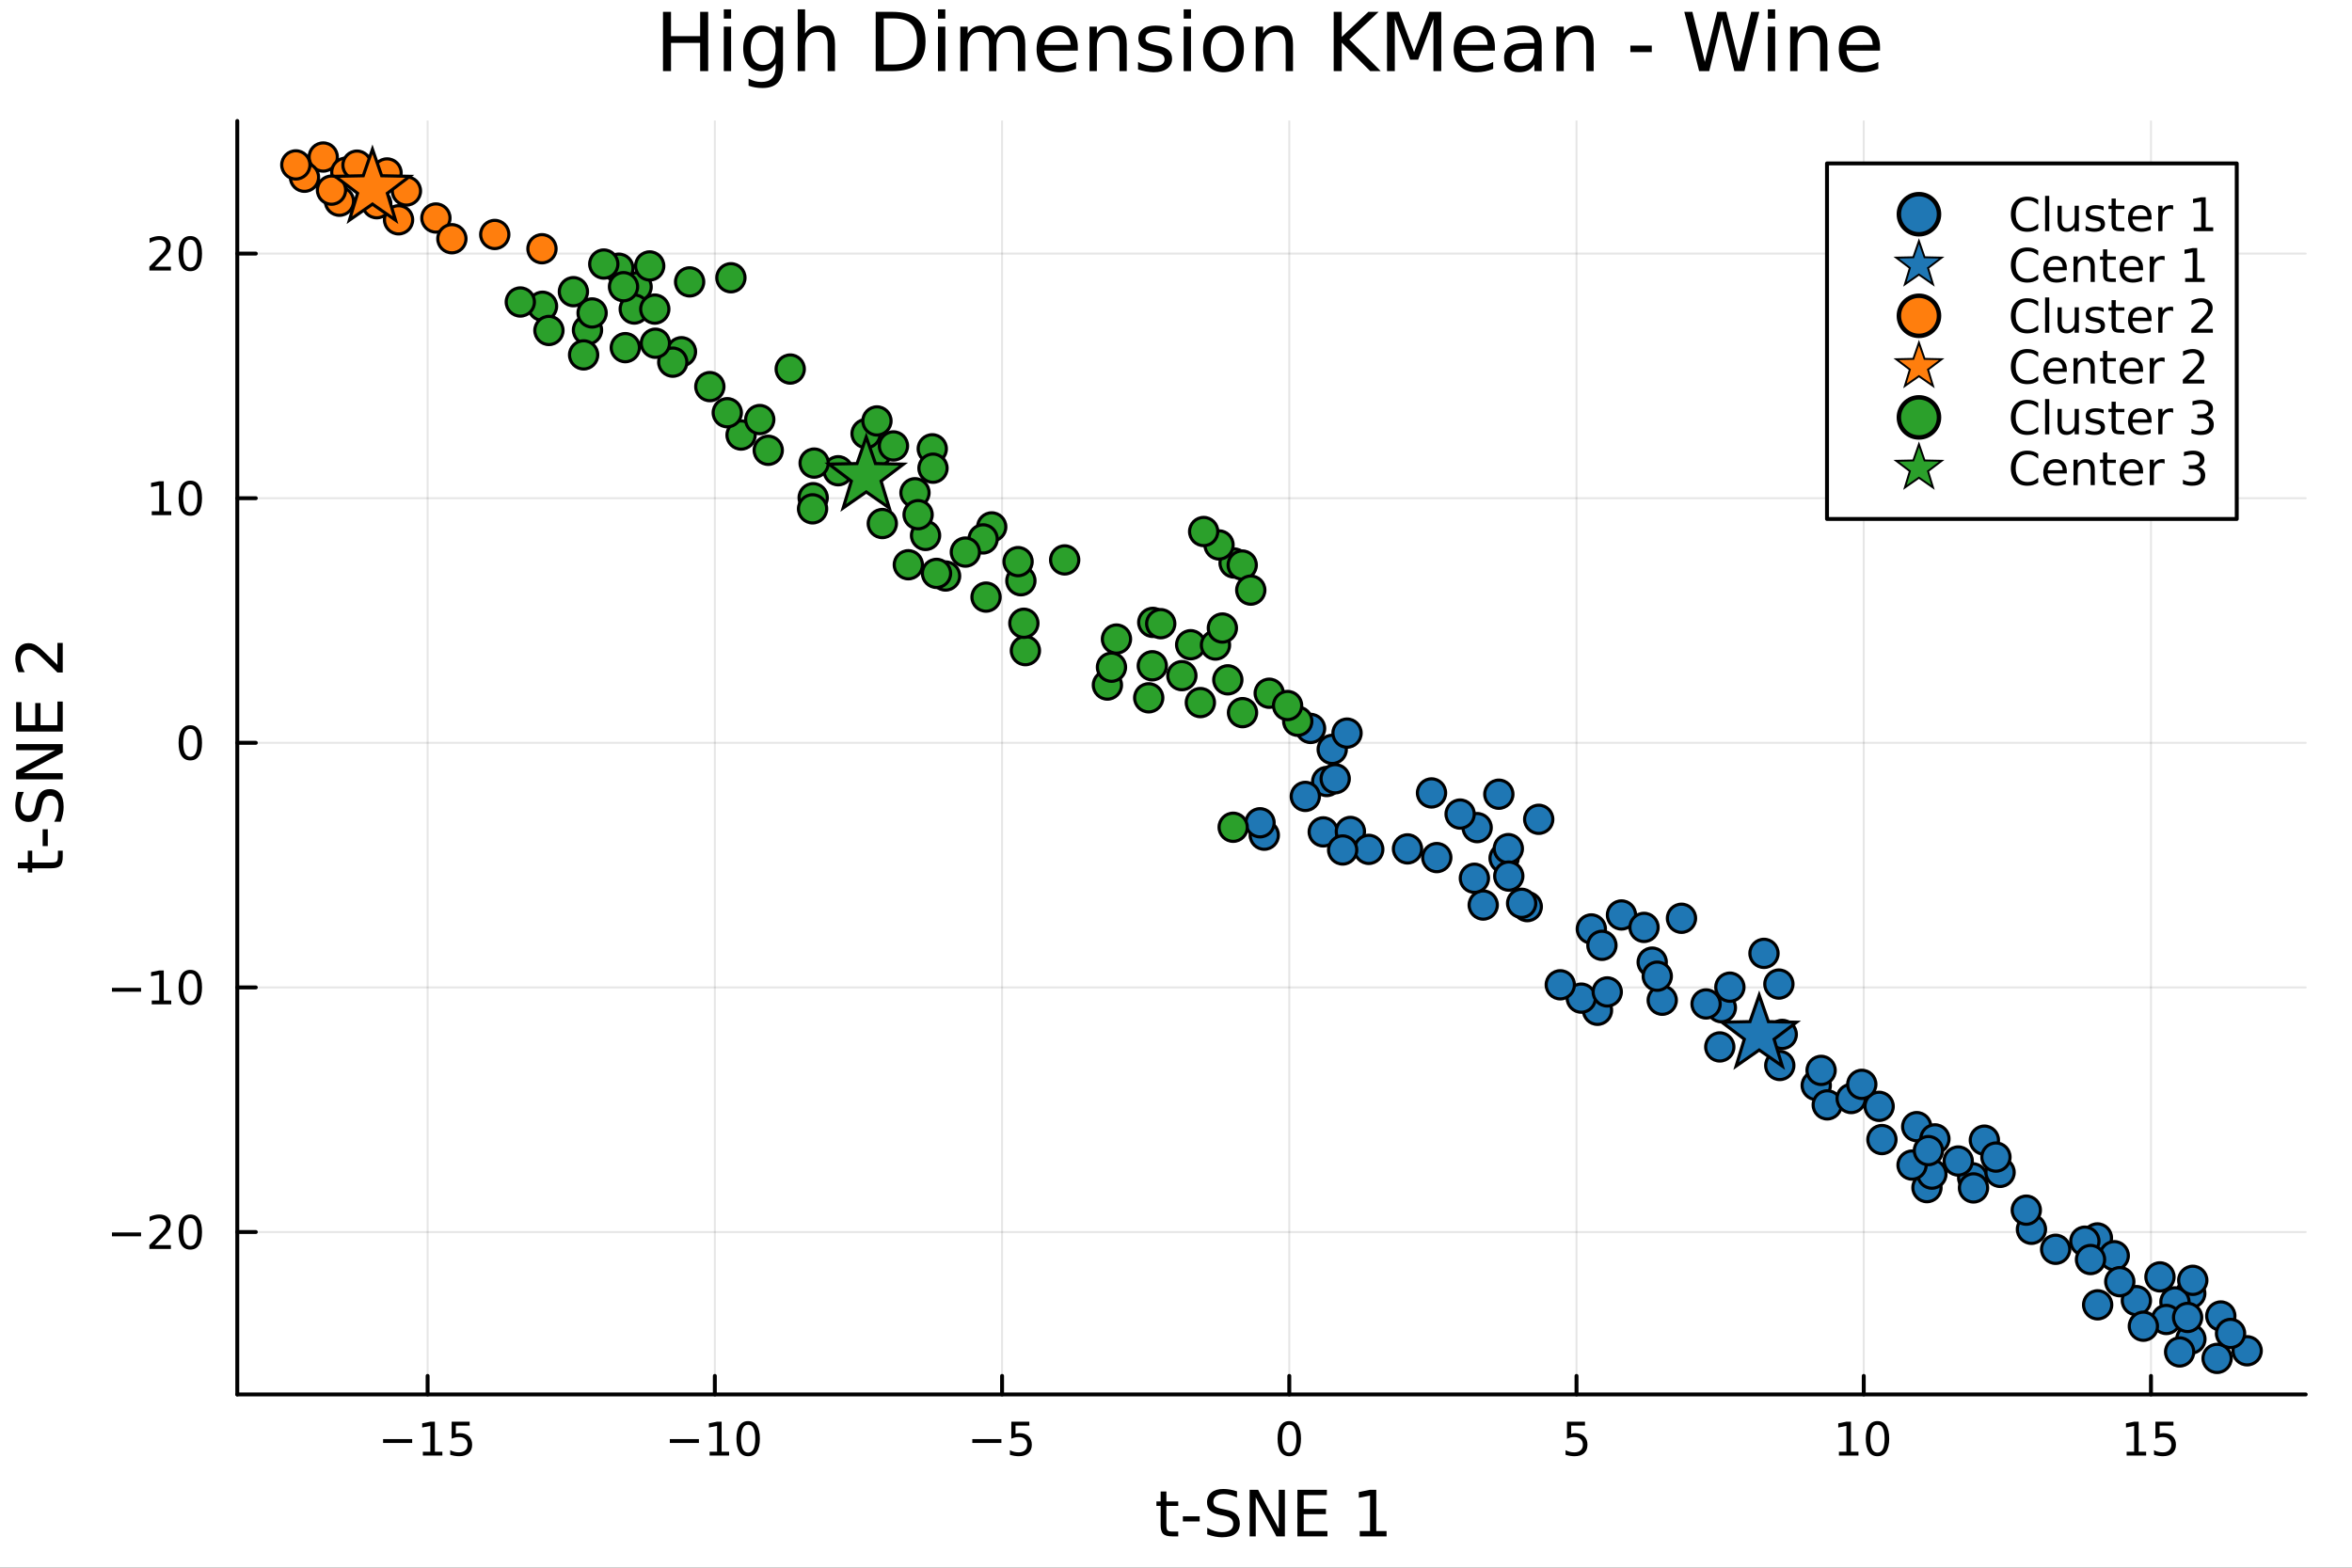 <?xml version="1.0" encoding="utf-8"?>
<svg xmlns="http://www.w3.org/2000/svg" xmlns:xlink="http://www.w3.org/1999/xlink" width="600" height="400" viewBox="0 0 2400 1600">
<rect x="0" y="0" width="2400" height="1600" fill="#333333" stroke="none"/>
<defs>
  <clipPath id="clip680">
    <rect x="0" y="0" width="2400" height="1600"/>
  </clipPath>
</defs>
<path clip-path="url(#clip680)" d="M0 1600 L2400 1600 L2400 0 L0 0  Z" fill="#ffffff" fill-rule="evenodd" fill-opacity="1"/>
<defs>
  <clipPath id="clip681">
    <rect x="480" y="0" width="1681" height="1600"/>
  </clipPath>
</defs>
<path clip-path="url(#clip680)" d="M242.135 1423.18 L2352.76 1423.18 L2352.76 123.472 L242.135 123.472  Z" fill="#ffffff" fill-rule="evenodd" fill-opacity="1"/>
<defs>
  <clipPath id="clip682">
    <rect x="242" y="123" width="2112" height="1301"/>
  </clipPath>
</defs>
<polyline clip-path="url(#clip682)" style="stroke:#000000; stroke-linecap:round; stroke-linejoin:round; stroke-width:2; stroke-opacity:0.1; fill:none" points="436.346,1423.18 436.346,123.472 "/>
<polyline clip-path="url(#clip682)" style="stroke:#000000; stroke-linecap:round; stroke-linejoin:round; stroke-width:2; stroke-opacity:0.1; fill:none" points="729.432,1423.18 729.432,123.472 "/>
<polyline clip-path="url(#clip682)" style="stroke:#000000; stroke-linecap:round; stroke-linejoin:round; stroke-width:2; stroke-opacity:0.1; fill:none" points="1022.52,1423.18 1022.52,123.472 "/>
<polyline clip-path="url(#clip682)" style="stroke:#000000; stroke-linecap:round; stroke-linejoin:round; stroke-width:2; stroke-opacity:0.1; fill:none" points="1315.6,1423.18 1315.6,123.472 "/>
<polyline clip-path="url(#clip682)" style="stroke:#000000; stroke-linecap:round; stroke-linejoin:round; stroke-width:2; stroke-opacity:0.1; fill:none" points="1608.69,1423.18 1608.69,123.472 "/>
<polyline clip-path="url(#clip682)" style="stroke:#000000; stroke-linecap:round; stroke-linejoin:round; stroke-width:2; stroke-opacity:0.1; fill:none" points="1901.78,1423.18 1901.78,123.472 "/>
<polyline clip-path="url(#clip682)" style="stroke:#000000; stroke-linecap:round; stroke-linejoin:round; stroke-width:2; stroke-opacity:0.1; fill:none" points="2194.86,1423.18 2194.86,123.472 "/>
<polyline clip-path="url(#clip680)" style="stroke:#000000; stroke-linecap:round; stroke-linejoin:round; stroke-width:4; stroke-opacity:1; fill:none" points="242.135,1423.18 2352.76,1423.18 "/>
<polyline clip-path="url(#clip680)" style="stroke:#000000; stroke-linecap:round; stroke-linejoin:round; stroke-width:4; stroke-opacity:1; fill:none" points="436.346,1423.18 436.346,1404.28 "/>
<polyline clip-path="url(#clip680)" style="stroke:#000000; stroke-linecap:round; stroke-linejoin:round; stroke-width:4; stroke-opacity:1; fill:none" points="729.432,1423.18 729.432,1404.28 "/>
<polyline clip-path="url(#clip680)" style="stroke:#000000; stroke-linecap:round; stroke-linejoin:round; stroke-width:4; stroke-opacity:1; fill:none" points="1022.52,1423.18 1022.52,1404.28 "/>
<polyline clip-path="url(#clip680)" style="stroke:#000000; stroke-linecap:round; stroke-linejoin:round; stroke-width:4; stroke-opacity:1; fill:none" points="1315.6,1423.18 1315.6,1404.28 "/>
<polyline clip-path="url(#clip680)" style="stroke:#000000; stroke-linecap:round; stroke-linejoin:round; stroke-width:4; stroke-opacity:1; fill:none" points="1608.69,1423.18 1608.69,1404.28 "/>
<polyline clip-path="url(#clip680)" style="stroke:#000000; stroke-linecap:round; stroke-linejoin:round; stroke-width:4; stroke-opacity:1; fill:none" points="1901.78,1423.18 1901.78,1404.28 "/>
<polyline clip-path="url(#clip680)" style="stroke:#000000; stroke-linecap:round; stroke-linejoin:round; stroke-width:4; stroke-opacity:1; fill:none" points="2194.86,1423.18 2194.86,1404.28 "/>
<path clip-path="url(#clip680)" d="M390.907 1468.75 L420.582 1468.75 L420.582 1472.69 L390.907 1472.69 L390.907 1468.75 Z" fill="#000000" fill-rule="nonzero" fill-opacity="1" /><path clip-path="url(#clip680)" d="M431.485 1481.64 L439.124 1481.64 L439.124 1455.28 L430.814 1456.95 L430.814 1452.69 L439.078 1451.02 L443.754 1451.02 L443.754 1481.64 L451.392 1481.64 L451.392 1485.58 L431.485 1485.58 L431.485 1481.64 Z" fill="#000000" fill-rule="nonzero" fill-opacity="1" /><path clip-path="url(#clip680)" d="M460.883 1451.02 L479.24 1451.02 L479.24 1454.96 L465.166 1454.96 L465.166 1463.43 Q466.184 1463.08 467.203 1462.92 Q468.221 1462.73 469.24 1462.73 Q475.027 1462.73 478.406 1465.9 Q481.786 1469.08 481.786 1474.49 Q481.786 1480.07 478.314 1483.17 Q474.841 1486.25 468.522 1486.25 Q466.346 1486.25 464.078 1485.88 Q461.832 1485.51 459.425 1484.77 L459.425 1480.07 Q461.508 1481.2 463.73 1481.76 Q465.953 1482.32 468.429 1482.32 Q472.434 1482.32 474.772 1480.21 Q477.11 1478.1 477.11 1474.49 Q477.11 1470.88 474.772 1468.77 Q472.434 1466.67 468.429 1466.67 Q466.554 1466.67 464.679 1467.08 Q462.828 1467.5 460.883 1468.38 L460.883 1451.02 Z" fill="#000000" fill-rule="nonzero" fill-opacity="1" /><path clip-path="url(#clip680)" d="M683.495 1468.75 L713.171 1468.75 L713.171 1472.69 L683.495 1472.69 L683.495 1468.75 Z" fill="#000000" fill-rule="nonzero" fill-opacity="1" /><path clip-path="url(#clip680)" d="M724.073 1481.64 L731.712 1481.64 L731.712 1455.28 L723.402 1456.95 L723.402 1452.69 L731.666 1451.02 L736.342 1451.02 L736.342 1481.64 L743.981 1481.64 L743.981 1485.58 L724.073 1485.58 L724.073 1481.64 Z" fill="#000000" fill-rule="nonzero" fill-opacity="1" /><path clip-path="url(#clip680)" d="M763.425 1454.1 Q759.814 1454.1 757.985 1457.66 Q756.18 1461.2 756.18 1468.33 Q756.18 1475.44 757.985 1479.01 Q759.814 1482.55 763.425 1482.55 Q767.059 1482.55 768.865 1479.01 Q770.693 1475.44 770.693 1468.33 Q770.693 1461.2 768.865 1457.66 Q767.059 1454.1 763.425 1454.1 M763.425 1450.39 Q769.235 1450.39 772.291 1455 Q775.369 1459.58 775.369 1468.33 Q775.369 1477.06 772.291 1481.67 Q769.235 1486.25 763.425 1486.25 Q757.615 1486.25 754.536 1481.67 Q751.481 1477.06 751.481 1468.33 Q751.481 1459.58 754.536 1455 Q757.615 1450.39 763.425 1450.39 Z" fill="#000000" fill-rule="nonzero" fill-opacity="1" /><path clip-path="url(#clip680)" d="M992.159 1468.75 L1021.84 1468.75 L1021.84 1472.69 L992.159 1472.69 L992.159 1468.75 Z" fill="#000000" fill-rule="nonzero" fill-opacity="1" /><path clip-path="url(#clip680)" d="M1031.97 1451.02 L1050.33 1451.02 L1050.33 1454.96 L1036.26 1454.96 L1036.26 1463.43 Q1037.27 1463.08 1038.29 1462.92 Q1039.31 1462.73 1040.33 1462.73 Q1046.12 1462.73 1049.5 1465.9 Q1052.88 1469.08 1052.88 1474.49 Q1052.88 1480.07 1049.4 1483.17 Q1045.93 1486.25 1039.61 1486.25 Q1037.44 1486.25 1035.17 1485.88 Q1032.92 1485.51 1030.52 1484.77 L1030.52 1480.07 Q1032.6 1481.2 1034.82 1481.76 Q1037.04 1482.32 1039.52 1482.32 Q1043.52 1482.32 1045.86 1480.21 Q1048.2 1478.1 1048.2 1474.49 Q1048.2 1470.88 1045.86 1468.77 Q1043.52 1466.67 1039.52 1466.67 Q1037.65 1466.67 1035.77 1467.08 Q1033.92 1467.5 1031.97 1468.38 L1031.97 1451.02 Z" fill="#000000" fill-rule="nonzero" fill-opacity="1" /><path clip-path="url(#clip680)" d="M1315.6 1454.1 Q1311.99 1454.1 1310.16 1457.66 Q1308.36 1461.2 1308.36 1468.33 Q1308.36 1475.44 1310.16 1479.01 Q1311.99 1482.55 1315.6 1482.55 Q1319.24 1482.55 1321.04 1479.01 Q1322.87 1475.44 1322.87 1468.33 Q1322.87 1461.2 1321.04 1457.66 Q1319.24 1454.1 1315.6 1454.1 M1315.6 1450.39 Q1321.41 1450.39 1324.47 1455 Q1327.55 1459.58 1327.55 1468.33 Q1327.55 1477.06 1324.47 1481.67 Q1321.41 1486.25 1315.6 1486.25 Q1309.79 1486.25 1306.71 1481.67 Q1303.66 1477.06 1303.66 1468.33 Q1303.66 1459.58 1306.71 1455 Q1309.79 1450.39 1315.6 1450.39 Z" fill="#000000" fill-rule="nonzero" fill-opacity="1" /><path clip-path="url(#clip680)" d="M1598.97 1451.02 L1617.32 1451.02 L1617.32 1454.96 L1603.25 1454.96 L1603.25 1463.43 Q1604.27 1463.08 1605.29 1462.92 Q1606.31 1462.73 1607.32 1462.73 Q1613.11 1462.73 1616.49 1465.9 Q1619.87 1469.08 1619.87 1474.49 Q1619.87 1480.07 1616.4 1483.17 Q1612.93 1486.25 1606.61 1486.25 Q1604.43 1486.25 1602.16 1485.88 Q1599.92 1485.51 1597.51 1484.77 L1597.51 1480.07 Q1599.59 1481.2 1601.81 1481.76 Q1604.04 1482.32 1606.51 1482.32 Q1610.52 1482.32 1612.86 1480.21 Q1615.19 1478.1 1615.19 1474.49 Q1615.19 1470.88 1612.86 1468.77 Q1610.52 1466.67 1606.51 1466.67 Q1604.64 1466.67 1602.76 1467.08 Q1600.91 1467.5 1598.97 1468.38 L1598.97 1451.02 Z" fill="#000000" fill-rule="nonzero" fill-opacity="1" /><path clip-path="url(#clip680)" d="M1876.46 1481.64 L1884.1 1481.64 L1884.1 1455.28 L1875.79 1456.95 L1875.79 1452.69 L1884.06 1451.02 L1888.73 1451.02 L1888.73 1481.64 L1896.37 1481.64 L1896.37 1485.58 L1876.46 1485.58 L1876.46 1481.64 Z" fill="#000000" fill-rule="nonzero" fill-opacity="1" /><path clip-path="url(#clip680)" d="M1915.81 1454.1 Q1912.2 1454.1 1910.37 1457.66 Q1908.57 1461.2 1908.57 1468.33 Q1908.57 1475.44 1910.37 1479.01 Q1912.2 1482.55 1915.81 1482.55 Q1919.45 1482.55 1921.25 1479.01 Q1923.08 1475.44 1923.08 1468.33 Q1923.08 1461.2 1921.25 1457.66 Q1919.45 1454.1 1915.81 1454.1 M1915.81 1450.39 Q1921.62 1450.39 1924.68 1455 Q1927.76 1459.58 1927.76 1468.33 Q1927.76 1477.06 1924.68 1481.67 Q1921.62 1486.25 1915.81 1486.25 Q1910 1486.25 1906.93 1481.67 Q1903.87 1477.06 1903.87 1468.33 Q1903.87 1459.58 1906.93 1455 Q1910 1450.39 1915.81 1450.39 Z" fill="#000000" fill-rule="nonzero" fill-opacity="1" /><path clip-path="url(#clip680)" d="M2170.05 1481.64 L2177.69 1481.64 L2177.69 1455.28 L2169.38 1456.95 L2169.38 1452.69 L2177.64 1451.02 L2182.31 1451.02 L2182.31 1481.64 L2189.95 1481.64 L2189.95 1485.58 L2170.05 1485.58 L2170.05 1481.64 Z" fill="#000000" fill-rule="nonzero" fill-opacity="1" /><path clip-path="url(#clip680)" d="M2199.44 1451.02 L2217.8 1451.02 L2217.8 1454.96 L2203.73 1454.96 L2203.73 1463.43 Q2204.75 1463.08 2205.76 1462.92 Q2206.78 1462.73 2207.8 1462.73 Q2213.59 1462.73 2216.97 1465.9 Q2220.35 1469.08 2220.35 1474.49 Q2220.35 1480.07 2216.87 1483.17 Q2213.4 1486.25 2207.08 1486.25 Q2204.91 1486.25 2202.64 1485.88 Q2200.39 1485.51 2197.99 1484.77 L2197.99 1480.07 Q2200.07 1481.2 2202.29 1481.76 Q2204.51 1482.32 2206.99 1482.32 Q2211 1482.32 2213.33 1480.21 Q2215.67 1478.1 2215.67 1474.49 Q2215.67 1470.88 2213.33 1468.77 Q2211 1466.67 2206.99 1466.67 Q2205.12 1466.67 2203.24 1467.08 Q2201.39 1467.5 2199.44 1468.38 L2199.44 1451.02 Z" fill="#000000" fill-rule="nonzero" fill-opacity="1" /><path clip-path="url(#clip680)" d="M1190.21 1522.27 L1190.21 1532.4 L1202.28 1532.4 L1202.28 1536.95 L1190.21 1536.95 L1190.21 1556.3 Q1190.21 1560.66 1191.39 1561.9 Q1192.6 1563.14 1196.26 1563.14 L1202.28 1563.14 L1202.28 1568.04 L1196.26 1568.04 Q1189.48 1568.04 1186.9 1565.53 Q1184.33 1562.98 1184.33 1556.3 L1184.33 1536.95 L1180.03 1536.95 L1180.03 1532.4 L1184.33 1532.4 L1184.33 1522.27 L1190.21 1522.27 Z" fill="#000000" fill-rule="nonzero" fill-opacity="1" /><path clip-path="url(#clip680)" d="M1207.02 1547.58 L1224.18 1547.58 L1224.18 1552.8 L1207.02 1552.8 L1207.02 1547.58 Z" fill="#000000" fill-rule="nonzero" fill-opacity="1" /><path clip-path="url(#clip680)" d="M1262.24 1522.08 L1262.24 1528.35 Q1258.58 1526.6 1255.34 1525.74 Q1252.09 1524.88 1249.07 1524.88 Q1243.81 1524.88 1240.95 1526.92 Q1238.12 1528.96 1238.12 1532.71 Q1238.12 1535.87 1239.99 1537.49 Q1241.9 1539.08 1247.19 1540.07 L1251.07 1540.86 Q1258.26 1542.23 1261.67 1545.7 Q1265.11 1549.14 1265.11 1554.93 Q1265.11 1561.84 1260.46 1565.4 Q1255.85 1568.97 1246.9 1568.97 Q1243.53 1568.97 1239.71 1568.2 Q1235.92 1567.44 1231.85 1565.94 L1231.85 1559.32 Q1235.76 1561.52 1239.52 1562.63 Q1243.27 1563.75 1246.9 1563.75 Q1252.41 1563.75 1255.4 1561.58 Q1258.39 1559.42 1258.39 1555.41 Q1258.39 1551.91 1256.23 1549.93 Q1254.09 1547.96 1249.19 1546.97 L1245.28 1546.21 Q1238.09 1544.78 1234.87 1541.72 Q1231.66 1538.67 1231.66 1533.22 Q1231.66 1526.92 1236.08 1523.29 Q1240.54 1519.66 1248.33 1519.66 Q1251.68 1519.66 1255.15 1520.27 Q1258.61 1520.87 1262.24 1522.08 Z" fill="#000000" fill-rule="nonzero" fill-opacity="1" /><path clip-path="url(#clip680)" d="M1275.13 1520.52 L1283.79 1520.52 L1304.86 1560.28 L1304.86 1520.52 L1311.1 1520.52 L1311.1 1568.04 L1302.44 1568.04 L1281.37 1528.29 L1281.37 1568.04 L1275.13 1568.04 L1275.13 1520.52 Z" fill="#000000" fill-rule="nonzero" fill-opacity="1" /><path clip-path="url(#clip680)" d="M1323.89 1520.52 L1353.94 1520.52 L1353.94 1525.93 L1330.32 1525.93 L1330.32 1540 L1352.95 1540 L1352.95 1545.41 L1330.32 1545.41 L1330.32 1562.63 L1354.51 1562.63 L1354.51 1568.04 L1323.89 1568.04 L1323.89 1520.52 Z" fill="#000000" fill-rule="nonzero" fill-opacity="1" /><path clip-path="url(#clip680)" d="M1387.49 1562.63 L1397.99 1562.63 L1397.99 1526.38 L1386.57 1528.67 L1386.57 1522.82 L1397.93 1520.52 L1404.36 1520.52 L1404.36 1562.63 L1414.86 1562.63 L1414.86 1568.04 L1387.49 1568.04 L1387.49 1562.63 Z" fill="#000000" fill-rule="nonzero" fill-opacity="1" /><polyline clip-path="url(#clip682)" style="stroke:#000000; stroke-linecap:round; stroke-linejoin:round; stroke-width:2; stroke-opacity:0.1; fill:none" points="242.135,1257.42 2352.76,1257.42 "/>
<polyline clip-path="url(#clip682)" style="stroke:#000000; stroke-linecap:round; stroke-linejoin:round; stroke-width:2; stroke-opacity:0.1; fill:none" points="242.135,1007.77 2352.76,1007.77 "/>
<polyline clip-path="url(#clip682)" style="stroke:#000000; stroke-linecap:round; stroke-linejoin:round; stroke-width:2; stroke-opacity:0.1; fill:none" points="242.135,758.121 2352.76,758.121 "/>
<polyline clip-path="url(#clip682)" style="stroke:#000000; stroke-linecap:round; stroke-linejoin:round; stroke-width:2; stroke-opacity:0.1; fill:none" points="242.135,508.474 2352.76,508.474 "/>
<polyline clip-path="url(#clip682)" style="stroke:#000000; stroke-linecap:round; stroke-linejoin:round; stroke-width:2; stroke-opacity:0.1; fill:none" points="242.135,258.826 2352.76,258.826 "/>
<polyline clip-path="url(#clip680)" style="stroke:#000000; stroke-linecap:round; stroke-linejoin:round; stroke-width:4; stroke-opacity:1; fill:none" points="242.135,1423.18 242.135,123.472 "/>
<polyline clip-path="url(#clip680)" style="stroke:#000000; stroke-linecap:round; stroke-linejoin:round; stroke-width:4; stroke-opacity:1; fill:none" points="242.135,1257.42 261.032,1257.42 "/>
<polyline clip-path="url(#clip680)" style="stroke:#000000; stroke-linecap:round; stroke-linejoin:round; stroke-width:4; stroke-opacity:1; fill:none" points="242.135,1007.77 261.032,1007.77 "/>
<polyline clip-path="url(#clip680)" style="stroke:#000000; stroke-linecap:round; stroke-linejoin:round; stroke-width:4; stroke-opacity:1; fill:none" points="242.135,758.121 261.032,758.121 "/>
<polyline clip-path="url(#clip680)" style="stroke:#000000; stroke-linecap:round; stroke-linejoin:round; stroke-width:4; stroke-opacity:1; fill:none" points="242.135,508.474 261.032,508.474 "/>
<polyline clip-path="url(#clip680)" style="stroke:#000000; stroke-linecap:round; stroke-linejoin:round; stroke-width:4; stroke-opacity:1; fill:none" points="242.135,258.826 261.032,258.826 "/>
<path clip-path="url(#clip680)" d="M114.26 1257.87 L143.936 1257.87 L143.936 1261.8 L114.26 1261.8 L114.26 1257.87 Z" fill="#000000" fill-rule="nonzero" fill-opacity="1" /><path clip-path="url(#clip680)" d="M158.056 1270.76 L174.376 1270.76 L174.376 1274.7 L152.431 1274.7 L152.431 1270.76 Q155.093 1268.01 159.677 1263.38 Q164.283 1258.72 165.464 1257.38 Q167.709 1254.86 168.589 1253.12 Q169.491 1251.36 169.491 1249.67 Q169.491 1246.92 167.547 1245.18 Q165.626 1243.45 162.524 1243.45 Q160.325 1243.45 157.871 1244.21 Q155.44 1244.97 152.663 1246.52 L152.663 1241.8 Q155.487 1240.67 157.94 1240.09 Q160.394 1239.51 162.431 1239.51 Q167.802 1239.51 170.996 1242.2 Q174.19 1244.88 174.19 1249.37 Q174.19 1251.5 173.38 1253.42 Q172.593 1255.32 170.487 1257.91 Q169.908 1258.58 166.806 1261.8 Q163.704 1265 158.056 1270.76 Z" fill="#000000" fill-rule="nonzero" fill-opacity="1" /><path clip-path="url(#clip680)" d="M194.19 1243.21 Q190.579 1243.21 188.75 1246.78 Q186.945 1250.32 186.945 1257.45 Q186.945 1264.56 188.75 1268.12 Q190.579 1271.66 194.19 1271.66 Q197.825 1271.66 199.63 1268.12 Q201.459 1264.56 201.459 1257.45 Q201.459 1250.32 199.63 1246.78 Q197.825 1243.21 194.19 1243.21 M194.19 1239.51 Q200 1239.51 203.056 1244.12 Q206.135 1248.7 206.135 1257.45 Q206.135 1266.18 203.056 1270.78 Q200 1275.37 194.19 1275.37 Q188.38 1275.37 185.301 1270.78 Q182.246 1266.18 182.246 1257.45 Q182.246 1248.7 185.301 1244.12 Q188.38 1239.51 194.19 1239.51 Z" fill="#000000" fill-rule="nonzero" fill-opacity="1" /><path clip-path="url(#clip680)" d="M114.26 1008.22 L143.936 1008.22 L143.936 1012.15 L114.26 1012.15 L114.26 1008.22 Z" fill="#000000" fill-rule="nonzero" fill-opacity="1" /><path clip-path="url(#clip680)" d="M154.839 1021.11 L162.477 1021.11 L162.477 994.747 L154.167 996.414 L154.167 992.155 L162.431 990.488 L167.107 990.488 L167.107 1021.11 L174.746 1021.11 L174.746 1025.05 L154.839 1025.05 L154.839 1021.11 Z" fill="#000000" fill-rule="nonzero" fill-opacity="1" /><path clip-path="url(#clip680)" d="M194.19 993.567 Q190.579 993.567 188.75 997.132 Q186.945 1000.67 186.945 1007.8 Q186.945 1014.91 188.75 1018.47 Q190.579 1022.02 194.19 1022.02 Q197.825 1022.02 199.63 1018.47 Q201.459 1014.91 201.459 1007.8 Q201.459 1000.67 199.63 997.132 Q197.825 993.567 194.19 993.567 M194.19 989.863 Q200 989.863 203.056 994.47 Q206.135 999.053 206.135 1007.8 Q206.135 1016.53 203.056 1021.14 Q200 1025.72 194.19 1025.72 Q188.38 1025.72 185.301 1021.14 Q182.246 1016.53 182.246 1007.8 Q182.246 999.053 185.301 994.47 Q188.38 989.863 194.19 989.863 Z" fill="#000000" fill-rule="nonzero" fill-opacity="1" /><path clip-path="url(#clip680)" d="M194.19 743.92 Q190.579 743.92 188.75 747.484 Q186.945 751.026 186.945 758.156 Q186.945 765.262 188.75 768.827 Q190.579 772.368 194.19 772.368 Q197.825 772.368 199.63 768.827 Q201.459 765.262 201.459 758.156 Q201.459 751.026 199.63 747.484 Q197.825 743.92 194.19 743.92 M194.19 740.216 Q200 740.216 203.056 744.822 Q206.135 749.406 206.135 758.156 Q206.135 766.882 203.056 771.489 Q200 776.072 194.19 776.072 Q188.38 776.072 185.301 771.489 Q182.246 766.882 182.246 758.156 Q182.246 749.406 185.301 744.822 Q188.38 740.216 194.19 740.216 Z" fill="#000000" fill-rule="nonzero" fill-opacity="1" /><path clip-path="url(#clip680)" d="M154.839 521.818 L162.477 521.818 L162.477 495.453 L154.167 497.119 L154.167 492.86 L162.431 491.194 L167.107 491.194 L167.107 521.818 L174.746 521.818 L174.746 525.754 L154.839 525.754 L154.839 521.818 Z" fill="#000000" fill-rule="nonzero" fill-opacity="1" /><path clip-path="url(#clip680)" d="M194.19 494.272 Q190.579 494.272 188.75 497.837 Q186.945 501.379 186.945 508.508 Q186.945 515.615 188.75 519.18 Q190.579 522.721 194.19 522.721 Q197.825 522.721 199.63 519.18 Q201.459 515.615 201.459 508.508 Q201.459 501.379 199.63 497.837 Q197.825 494.272 194.19 494.272 M194.19 490.569 Q200 490.569 203.056 495.175 Q206.135 499.758 206.135 508.508 Q206.135 517.235 203.056 521.842 Q200 526.425 194.19 526.425 Q188.38 526.425 185.301 521.842 Q182.246 517.235 182.246 508.508 Q182.246 499.758 185.301 495.175 Q188.38 490.569 194.19 490.569 Z" fill="#000000" fill-rule="nonzero" fill-opacity="1" /><path clip-path="url(#clip680)" d="M158.056 272.171 L174.376 272.171 L174.376 276.106 L152.431 276.106 L152.431 272.171 Q155.093 269.417 159.677 264.787 Q164.283 260.134 165.464 258.792 Q167.709 256.268 168.589 254.532 Q169.491 252.773 169.491 251.083 Q169.491 248.329 167.547 246.593 Q165.626 244.856 162.524 244.856 Q160.325 244.856 157.871 245.62 Q155.44 246.384 152.663 247.935 L152.663 243.213 Q155.487 242.079 157.94 241.5 Q160.394 240.921 162.431 240.921 Q167.802 240.921 170.996 243.606 Q174.19 246.292 174.19 250.782 Q174.19 252.912 173.38 254.833 Q172.593 256.731 170.487 259.324 Q169.908 259.995 166.806 263.213 Q163.704 266.407 158.056 272.171 Z" fill="#000000" fill-rule="nonzero" fill-opacity="1" /><path clip-path="url(#clip680)" d="M194.19 244.625 Q190.579 244.625 188.75 248.19 Q186.945 251.731 186.945 258.861 Q186.945 265.967 188.75 269.532 Q190.579 273.074 194.19 273.074 Q197.825 273.074 199.63 269.532 Q201.459 265.967 201.459 258.861 Q201.459 251.731 199.63 248.19 Q197.825 244.625 194.19 244.625 M194.19 240.921 Q200 240.921 203.056 245.528 Q206.135 250.111 206.135 258.861 Q206.135 267.588 203.056 272.194 Q200 276.778 194.19 276.778 Q188.38 276.778 185.301 272.194 Q182.246 267.588 182.246 258.861 Q182.246 250.111 185.301 245.528 Q188.38 240.921 194.19 240.921 Z" fill="#000000" fill-rule="nonzero" fill-opacity="1" /><path clip-path="url(#clip680)" d="M18.235 880.302 L28.356 880.302 L28.356 868.239 L32.908 868.239 L32.908 880.302 L52.259 880.302 Q56.62 880.302 57.861 879.124 Q59.103 877.915 59.103 874.254 L59.103 868.239 L64.004 868.239 L64.004 874.254 Q64.004 881.034 61.49 883.612 Q58.943 886.19 52.259 886.19 L32.908 886.19 L32.908 890.487 L28.356 890.487 L28.356 886.19 L18.235 886.19 L18.235 880.302 Z" fill="#000000" fill-rule="nonzero" fill-opacity="1" /><path clip-path="url(#clip680)" d="M43.538 863.496 L43.538 846.341 L48.758 846.341 L48.758 863.496 L43.538 863.496 Z" fill="#000000" fill-rule="nonzero" fill-opacity="1" /><path clip-path="url(#clip680)" d="M18.044 808.274 L24.314 808.274 Q22.563 811.934 21.704 815.181 Q20.845 818.427 20.845 821.451 Q20.845 826.702 22.882 829.567 Q24.919 832.4 28.674 832.4 Q31.826 832.4 33.449 830.522 Q35.04 828.612 36.027 823.329 L36.823 819.446 Q38.191 812.252 41.66 808.847 Q45.098 805.409 50.891 805.409 Q57.798 805.409 61.362 810.056 Q64.927 814.671 64.927 823.615 Q64.927 826.989 64.163 830.808 Q63.399 834.596 61.904 838.67 L55.283 838.67 Q57.479 834.755 58.593 830.999 Q59.707 827.244 59.707 823.615 Q59.707 818.109 57.543 815.117 Q55.379 812.125 51.368 812.125 Q47.867 812.125 45.894 814.289 Q43.92 816.422 42.934 821.323 L42.17 825.238 Q40.737 832.432 37.682 835.646 Q34.626 838.861 29.184 838.861 Q22.882 838.861 19.253 834.437 Q15.625 829.981 15.625 822.183 Q15.625 818.841 16.23 815.371 Q16.834 811.902 18.044 808.274 Z" fill="#000000" fill-rule="nonzero" fill-opacity="1" /><path clip-path="url(#clip680)" d="M16.484 795.383 L16.484 786.726 L56.238 765.655 L16.484 765.655 L16.484 759.417 L64.004 759.417 L64.004 768.074 L24.25 789.145 L64.004 789.145 L64.004 795.383 L16.484 795.383 Z" fill="#000000" fill-rule="nonzero" fill-opacity="1" /><path clip-path="url(#clip680)" d="M16.484 746.622 L16.484 716.576 L21.895 716.576 L21.895 740.192 L35.963 740.192 L35.963 717.562 L41.374 717.562 L41.374 740.192 L58.593 740.192 L58.593 716.003 L64.004 716.003 L64.004 746.622 L16.484 746.622 Z" fill="#000000" fill-rule="nonzero" fill-opacity="1" /><path clip-path="url(#clip680)" d="M58.593 678.604 L58.593 656.165 L64.004 656.165 L64.004 686.339 L58.593 686.339 Q54.806 682.678 48.44 676.376 Q42.042 670.042 40.196 668.419 Q36.727 665.332 34.34 664.122 Q31.921 662.881 29.598 662.881 Q25.81 662.881 23.423 665.555 Q21.036 668.196 21.036 672.461 Q21.036 675.485 22.086 678.859 Q23.136 682.201 25.269 686.02 L18.776 686.02 Q17.216 682.137 16.421 678.763 Q15.625 675.39 15.625 672.589 Q15.625 665.204 19.317 660.812 Q23.009 656.42 29.184 656.42 Q32.112 656.42 34.754 657.534 Q37.364 658.616 40.928 661.512 Q41.852 662.308 46.276 666.573 Q50.668 670.838 58.593 678.604 Z" fill="#000000" fill-rule="nonzero" fill-opacity="1" /><path clip-path="url(#clip680)" d="M676.523 12.096 L684.706 12.096 L684.706 36.888 L714.439 36.888 L714.439 12.096 L722.622 12.096 L722.622 72.576 L714.439 72.576 L714.439 43.774 L684.706 43.774 L684.706 72.576 L676.523 72.576 L676.523 12.096 Z" fill="#000000" fill-rule="nonzero" fill-opacity="1" /><path clip-path="url(#clip680)" d="M738.583 27.206 L746.036 27.206 L746.036 72.576 L738.583 72.576 L738.583 27.206 M738.583 9.544 L746.036 9.544 L746.036 18.983 L738.583 18.983 L738.583 9.544 Z" fill="#000000" fill-rule="nonzero" fill-opacity="1" /><path clip-path="url(#clip680)" d="M791.487 49.364 Q791.487 41.263 788.125 36.806 Q784.803 32.35 778.768 32.35 Q772.772 32.35 769.41 36.806 Q766.088 41.263 766.088 49.364 Q766.088 57.426 769.41 61.882 Q772.772 66.338 778.768 66.338 Q784.803 66.338 788.125 61.882 Q791.487 57.426 791.487 49.364 M798.941 66.945 Q798.941 78.531 793.796 84.162 Q788.652 89.833 778.038 89.833 Q774.109 89.833 770.625 89.225 Q767.141 88.658 763.86 87.443 L763.86 80.192 Q767.141 81.974 770.342 82.825 Q773.542 83.675 776.864 83.675 Q784.196 83.675 787.842 79.827 Q791.487 76.019 791.487 68.282 L791.487 64.596 Q789.178 68.606 785.573 70.591 Q781.968 72.576 776.945 72.576 Q768.6 72.576 763.496 66.216 Q758.391 59.856 758.391 49.364 Q758.391 38.832 763.496 32.472 Q768.6 26.112 776.945 26.112 Q781.968 26.112 785.573 28.097 Q789.178 30.082 791.487 34.092 L791.487 27.206 L798.941 27.206 L798.941 66.945 Z" fill="#000000" fill-rule="nonzero" fill-opacity="1" /><path clip-path="url(#clip680)" d="M852.008 45.192 L852.008 72.576 L844.554 72.576 L844.554 45.435 Q844.554 38.994 842.043 35.794 Q839.531 32.594 834.508 32.594 Q828.472 32.594 824.988 36.442 Q821.505 40.29 821.505 46.934 L821.505 72.576 L814.01 72.576 L814.01 9.544 L821.505 9.544 L821.505 34.254 Q824.178 30.163 827.783 28.138 Q831.429 26.112 836.169 26.112 Q843.987 26.112 847.997 30.973 Q852.008 35.794 852.008 45.192 Z" fill="#000000" fill-rule="nonzero" fill-opacity="1" /><path clip-path="url(#clip680)" d="M901.753 18.82 L901.753 65.852 L911.637 65.852 Q924.154 65.852 929.947 60.18 Q935.781 54.509 935.781 42.275 Q935.781 30.122 929.947 24.492 Q924.154 18.82 911.637 18.82 L901.753 18.82 M893.57 12.096 L910.381 12.096 Q927.962 12.096 936.186 19.428 Q944.409 26.72 944.409 42.275 Q944.409 57.912 936.145 65.244 Q927.881 72.576 910.381 72.576 L893.57 72.576 L893.57 12.096 Z" fill="#000000" fill-rule="nonzero" fill-opacity="1" /><path clip-path="url(#clip680)" d="M957.129 27.206 L964.582 27.206 L964.582 72.576 L957.129 72.576 L957.129 27.206 M957.129 9.544 L964.582 9.544 L964.582 18.983 L957.129 18.983 L957.129 9.544 Z" fill="#000000" fill-rule="nonzero" fill-opacity="1" /><path clip-path="url(#clip680)" d="M1015.5 35.915 Q1018.3 30.892 1022.19 28.502 Q1026.08 26.112 1031.34 26.112 Q1038.43 26.112 1042.28 31.095 Q1046.13 36.037 1046.13 45.192 L1046.13 72.576 L1038.63 72.576 L1038.63 45.435 Q1038.63 38.913 1036.32 35.753 Q1034.01 32.594 1029.28 32.594 Q1023.48 32.594 1020.12 36.442 Q1016.76 40.29 1016.76 46.934 L1016.76 72.576 L1009.26 72.576 L1009.26 45.435 Q1009.26 38.873 1006.95 35.753 Q1004.65 32.594 999.825 32.594 Q994.114 32.594 990.751 36.482 Q987.389 40.331 987.389 46.934 L987.389 72.576 L979.895 72.576 L979.895 27.206 L987.389 27.206 L987.389 34.254 Q989.941 30.082 993.506 28.097 Q997.071 26.112 1001.97 26.112 Q1006.91 26.112 1010.36 28.624 Q1013.84 31.135 1015.5 35.915 Z" fill="#000000" fill-rule="nonzero" fill-opacity="1" /><path clip-path="url(#clip680)" d="M1099.8 48.028 L1099.8 51.673 L1065.53 51.673 Q1066.02 59.37 1070.15 63.421 Q1074.32 67.431 1081.73 67.431 Q1086.03 67.431 1090.04 66.378 Q1094.09 65.325 1098.06 63.218 L1098.06 70.267 Q1094.05 71.968 1089.84 72.86 Q1085.62 73.751 1081.29 73.751 Q1070.43 73.751 1064.07 67.431 Q1057.75 61.112 1057.75 50.337 Q1057.75 39.197 1063.75 32.675 Q1069.78 26.112 1079.99 26.112 Q1089.15 26.112 1094.45 32.026 Q1099.8 37.9 1099.8 48.028 M1092.35 45.84 Q1092.27 39.723 1088.9 36.077 Q1085.58 32.431 1080.07 32.431 Q1073.84 32.431 1070.07 35.956 Q1066.34 39.48 1065.77 45.88 L1092.35 45.84 Z" fill="#000000" fill-rule="nonzero" fill-opacity="1" /><path clip-path="url(#clip680)" d="M1149.75 45.192 L1149.75 72.576 L1142.3 72.576 L1142.3 45.435 Q1142.3 38.994 1139.78 35.794 Q1137.27 32.594 1132.25 32.594 Q1126.21 32.594 1122.73 36.442 Q1119.25 40.29 1119.25 46.934 L1119.25 72.576 L1111.75 72.576 L1111.75 27.206 L1119.25 27.206 L1119.25 34.254 Q1121.92 30.163 1125.52 28.138 Q1129.17 26.112 1133.91 26.112 Q1141.73 26.112 1145.74 30.973 Q1149.75 35.794 1149.75 45.192 Z" fill="#000000" fill-rule="nonzero" fill-opacity="1" /><path clip-path="url(#clip680)" d="M1193.54 28.543 L1193.54 35.591 Q1190.38 33.971 1186.98 33.161 Q1183.57 32.35 1179.93 32.35 Q1174.38 32.35 1171.58 34.052 Q1168.83 35.753 1168.83 39.156 Q1168.83 41.749 1170.81 43.248 Q1172.8 44.706 1178.79 46.043 L1181.35 46.61 Q1189.29 48.311 1192.61 51.43 Q1195.97 54.509 1195.97 60.059 Q1195.97 66.378 1190.95 70.064 Q1185.96 73.751 1177.21 73.751 Q1173.57 73.751 1169.6 73.022 Q1165.67 72.333 1161.29 70.915 L1161.29 63.218 Q1165.43 65.365 1169.44 66.459 Q1173.45 67.512 1177.38 67.512 Q1182.64 67.512 1185.48 65.73 Q1188.31 63.907 1188.31 60.626 Q1188.31 57.588 1186.25 55.967 Q1184.22 54.347 1177.3 52.848 L1174.7 52.24 Q1167.78 50.782 1164.7 47.785 Q1161.62 44.746 1161.62 39.48 Q1161.62 33.08 1166.16 29.596 Q1170.69 26.112 1179.04 26.112 Q1183.17 26.112 1186.82 26.72 Q1190.46 27.327 1193.54 28.543 Z" fill="#000000" fill-rule="nonzero" fill-opacity="1" /><path clip-path="url(#clip680)" d="M1207.84 27.206 L1215.29 27.206 L1215.29 72.576 L1207.84 72.576 L1207.84 27.206 M1207.84 9.544 L1215.29 9.544 L1215.29 18.983 L1207.84 18.983 L1207.84 9.544 Z" fill="#000000" fill-rule="nonzero" fill-opacity="1" /><path clip-path="url(#clip680)" d="M1248.47 32.431 Q1242.47 32.431 1238.99 37.131 Q1235.51 41.789 1235.51 49.931 Q1235.51 58.074 1238.95 62.773 Q1242.43 67.431 1248.47 67.431 Q1254.42 67.431 1257.91 62.732 Q1261.39 58.033 1261.39 49.931 Q1261.39 41.87 1257.91 37.171 Q1254.42 32.431 1248.47 32.431 M1248.47 26.112 Q1258.19 26.112 1263.74 32.431 Q1269.29 38.751 1269.29 49.931 Q1269.29 61.071 1263.74 67.431 Q1258.19 73.751 1248.47 73.751 Q1238.71 73.751 1233.16 67.431 Q1227.65 61.071 1227.65 49.931 Q1227.65 38.751 1233.16 32.431 Q1238.71 26.112 1248.47 26.112 Z" fill="#000000" fill-rule="nonzero" fill-opacity="1" /><path clip-path="url(#clip680)" d="M1319.36 45.192 L1319.36 72.576 L1311.91 72.576 L1311.91 45.435 Q1311.91 38.994 1309.4 35.794 Q1306.88 32.594 1301.86 32.594 Q1295.82 32.594 1292.34 36.442 Q1288.86 40.29 1288.86 46.934 L1288.86 72.576 L1281.36 72.576 L1281.36 27.206 L1288.86 27.206 L1288.86 34.254 Q1291.53 30.163 1295.14 28.138 Q1298.78 26.112 1303.52 26.112 Q1311.34 26.112 1315.35 30.973 Q1319.36 35.794 1319.36 45.192 Z" fill="#000000" fill-rule="nonzero" fill-opacity="1" /><path clip-path="url(#clip680)" d="M1360.92 12.096 L1369.11 12.096 L1369.11 37.657 L1396.25 12.096 L1406.78 12.096 L1376.76 40.29 L1408.93 72.576 L1398.15 72.576 L1369.11 43.45 L1369.11 72.576 L1360.92 72.576 L1360.92 12.096 Z" fill="#000000" fill-rule="nonzero" fill-opacity="1" /><path clip-path="url(#clip680)" d="M1415.33 12.096 L1427.52 12.096 L1442.95 53.253 L1458.47 12.096 L1470.66 12.096 L1470.66 72.576 L1462.68 72.576 L1462.68 19.469 L1447.09 60.95 L1438.86 60.95 L1423.27 19.469 L1423.27 72.576 L1415.33 72.576 L1415.33 12.096 Z" fill="#000000" fill-rule="nonzero" fill-opacity="1" /><path clip-path="url(#clip680)" d="M1525.39 48.028 L1525.39 51.673 L1491.12 51.673 Q1491.61 59.37 1495.74 63.421 Q1499.91 67.431 1507.32 67.431 Q1511.62 67.431 1515.63 66.378 Q1519.68 65.325 1523.65 63.218 L1523.65 70.267 Q1519.64 71.968 1515.42 72.86 Q1511.21 73.751 1506.88 73.751 Q1496.02 73.751 1489.66 67.431 Q1483.34 61.112 1483.34 50.337 Q1483.34 39.197 1489.34 32.675 Q1495.37 26.112 1505.58 26.112 Q1514.74 26.112 1520.04 32.026 Q1525.39 37.9 1525.39 48.028 M1517.94 45.84 Q1517.85 39.723 1514.49 36.077 Q1511.17 32.431 1505.66 32.431 Q1499.42 32.431 1495.66 35.956 Q1491.93 39.48 1491.36 45.88 L1517.94 45.84 Z" fill="#000000" fill-rule="nonzero" fill-opacity="1" /><path clip-path="url(#clip680)" d="M1558.24 49.769 Q1549.21 49.769 1545.73 51.835 Q1542.24 53.901 1542.24 58.884 Q1542.24 62.854 1544.83 65.203 Q1547.47 67.512 1551.96 67.512 Q1558.16 67.512 1561.89 63.137 Q1565.66 58.722 1565.66 51.43 L1565.66 49.769 L1558.24 49.769 M1573.11 46.691 L1573.11 72.576 L1565.66 72.576 L1565.66 65.689 Q1563.1 69.821 1559.3 71.806 Q1555.49 73.751 1549.98 73.751 Q1543.01 73.751 1538.88 69.862 Q1534.79 65.933 1534.79 59.37 Q1534.79 51.714 1539.89 47.825 Q1545.04 43.936 1555.2 43.936 L1565.66 43.936 L1565.66 43.207 Q1565.66 38.062 1562.25 35.267 Q1558.89 32.431 1552.77 32.431 Q1548.88 32.431 1545.2 33.363 Q1541.51 34.295 1538.11 36.158 L1538.11 29.272 Q1542.2 27.692 1546.05 26.922 Q1549.9 26.112 1553.54 26.112 Q1563.39 26.112 1568.25 31.216 Q1573.11 36.32 1573.11 46.691 Z" fill="#000000" fill-rule="nonzero" fill-opacity="1" /><path clip-path="url(#clip680)" d="M1626.18 45.192 L1626.18 72.576 L1618.72 72.576 L1618.72 45.435 Q1618.72 38.994 1616.21 35.794 Q1613.7 32.594 1608.68 32.594 Q1602.64 32.594 1599.16 36.442 Q1595.67 40.29 1595.67 46.934 L1595.67 72.576 L1588.18 72.576 L1588.18 27.206 L1595.67 27.206 L1595.67 34.254 Q1598.35 30.163 1601.95 28.138 Q1605.6 26.112 1610.34 26.112 Q1618.16 26.112 1622.17 30.973 Q1626.18 35.794 1626.18 45.192 Z" fill="#000000" fill-rule="nonzero" fill-opacity="1" /><path clip-path="url(#clip680)" d="M1663.65 46.529 L1685.48 46.529 L1685.48 53.172 L1663.65 53.172 L1663.65 46.529 Z" fill="#000000" fill-rule="nonzero" fill-opacity="1" /><path clip-path="url(#clip680)" d="M1718.66 12.096 L1726.92 12.096 L1739.64 63.218 L1752.32 12.096 L1761.52 12.096 L1774.24 63.218 L1786.92 12.096 L1795.22 12.096 L1780.03 72.576 L1769.74 72.576 L1756.98 20.076 L1744.1 72.576 L1733.81 72.576 L1718.66 12.096 Z" fill="#000000" fill-rule="nonzero" fill-opacity="1" /><path clip-path="url(#clip680)" d="M1803.93 27.206 L1811.38 27.206 L1811.38 72.576 L1803.93 72.576 L1803.93 27.206 M1803.93 9.544 L1811.38 9.544 L1811.38 18.983 L1803.93 18.983 L1803.93 9.544 Z" fill="#000000" fill-rule="nonzero" fill-opacity="1" /><path clip-path="url(#clip680)" d="M1864.69 45.192 L1864.69 72.576 L1857.24 72.576 L1857.24 45.435 Q1857.24 38.994 1854.73 35.794 Q1852.22 32.594 1847.19 32.594 Q1841.16 32.594 1837.67 36.442 Q1834.19 40.29 1834.19 46.934 L1834.19 72.576 L1826.7 72.576 L1826.7 27.206 L1834.19 27.206 L1834.19 34.254 Q1836.86 30.163 1840.47 28.138 Q1844.11 26.112 1848.85 26.112 Q1856.67 26.112 1860.68 30.973 Q1864.69 35.794 1864.69 45.192 Z" fill="#000000" fill-rule="nonzero" fill-opacity="1" /><path clip-path="url(#clip680)" d="M1918.37 48.028 L1918.37 51.673 L1884.1 51.673 Q1884.58 59.37 1888.72 63.421 Q1892.89 67.431 1900.3 67.431 Q1904.59 67.431 1908.61 66.378 Q1912.66 65.325 1916.63 63.218 L1916.63 70.267 Q1912.62 71.968 1908.4 72.86 Q1904.19 73.751 1899.86 73.751 Q1889 73.751 1882.64 67.431 Q1876.32 61.112 1876.32 50.337 Q1876.32 39.197 1882.31 32.675 Q1888.35 26.112 1898.56 26.112 Q1907.71 26.112 1913.02 32.026 Q1918.37 37.9 1918.37 48.028 M1910.91 45.84 Q1910.83 39.723 1907.47 36.077 Q1904.15 32.431 1898.64 32.431 Q1892.4 32.431 1888.63 35.956 Q1884.91 39.48 1884.34 45.88 L1910.91 45.84 Z" fill="#000000" fill-rule="nonzero" fill-opacity="1" /><circle clip-path="url(#clip682)" cx="1955.84" cy="1149.87" r="14.4" fill="#1f77b4" fill-rule="evenodd" fill-opacity="1" stroke="#000000" stroke-opacity="1" stroke-width="3.2"/>
<circle clip-path="url(#clip682)" cx="2235.46" cy="1320.14" r="14.4" fill="#1f77b4" fill-rule="evenodd" fill-opacity="1" stroke="#000000" stroke-opacity="1" stroke-width="3.2"/>
<circle clip-path="url(#clip682)" cx="1630.08" cy="1031.12" r="14.4" fill="#1f77b4" fill-rule="evenodd" fill-opacity="1" stroke="#000000" stroke-opacity="1" stroke-width="3.2"/>
<circle clip-path="url(#clip682)" cx="1558.44" cy="925.328" r="14.4" fill="#1f77b4" fill-rule="evenodd" fill-opacity="1" stroke="#000000" stroke-opacity="1" stroke-width="3.2"/>
<circle clip-path="url(#clip682)" cx="2179.97" cy="1327.44" r="14.4" fill="#1f77b4" fill-rule="evenodd" fill-opacity="1" stroke="#000000" stroke-opacity="1" stroke-width="3.2"/>
<circle clip-path="url(#clip682)" cx="1853.3" cy="1107.81" r="14.4" fill="#1f77b4" fill-rule="evenodd" fill-opacity="1" stroke="#000000" stroke-opacity="1" stroke-width="3.2"/>
<circle clip-path="url(#clip682)" cx="1353.78" cy="797.621" r="14.4" fill="#1f77b4" fill-rule="evenodd" fill-opacity="1" stroke="#000000" stroke-opacity="1" stroke-width="3.2"/>
<circle clip-path="url(#clip682)" cx="2072.91" cy="1254.63" r="14.4" fill="#1f77b4" fill-rule="evenodd" fill-opacity="1" stroke="#000000" stroke-opacity="1" stroke-width="3.2"/>
<circle clip-path="url(#clip682)" cx="1507.29" cy="844.681" r="14.4" fill="#1f77b4" fill-rule="evenodd" fill-opacity="1" stroke="#000000" stroke-opacity="1" stroke-width="3.2"/>
<circle clip-path="url(#clip682)" cx="2012.95" cy="1202.1" r="14.4" fill="#1f77b4" fill-rule="evenodd" fill-opacity="1" stroke="#000000" stroke-opacity="1" stroke-width="3.2"/>
<circle clip-path="url(#clip682)" cx="1290.08" cy="852.395" r="14.4" fill="#1f77b4" fill-rule="evenodd" fill-opacity="1" stroke="#000000" stroke-opacity="1" stroke-width="3.2"/>
<circle clip-path="url(#clip682)" cx="1920.33" cy="1163.05" r="14.4" fill="#1f77b4" fill-rule="evenodd" fill-opacity="1" stroke="#000000" stroke-opacity="1" stroke-width="3.2"/>
<circle clip-path="url(#clip682)" cx="2140.2" cy="1263.44" r="14.4" fill="#1f77b4" fill-rule="evenodd" fill-opacity="1" stroke="#000000" stroke-opacity="1" stroke-width="3.2"/>
<circle clip-path="url(#clip682)" cx="1613.55" cy="1018.71" r="14.4" fill="#1f77b4" fill-rule="evenodd" fill-opacity="1" stroke="#000000" stroke-opacity="1" stroke-width="3.2"/>
<circle clip-path="url(#clip682)" cx="1966.28" cy="1212.1" r="14.4" fill="#1f77b4" fill-rule="evenodd" fill-opacity="1" stroke="#000000" stroke-opacity="1" stroke-width="3.2"/>
<circle clip-path="url(#clip682)" cx="1337.31" cy="743.442" r="14.4" fill="#1f77b4" fill-rule="evenodd" fill-opacity="1" stroke="#000000" stroke-opacity="1" stroke-width="3.2"/>
<circle clip-path="url(#clip682)" cx="1974.4" cy="1162.35" r="14.4" fill="#1f77b4" fill-rule="evenodd" fill-opacity="1" stroke="#000000" stroke-opacity="1" stroke-width="3.2"/>
<circle clip-path="url(#clip682)" cx="2219.32" cy="1328.74" r="14.4" fill="#1f77b4" fill-rule="evenodd" fill-opacity="1" stroke="#000000" stroke-opacity="1" stroke-width="3.2"/>
<circle clip-path="url(#clip682)" cx="1350.25" cy="849.035" r="14.4" fill="#1f77b4" fill-rule="evenodd" fill-opacity="1" stroke="#000000" stroke-opacity="1" stroke-width="3.2"/>
<circle clip-path="url(#clip682)" cx="1377.95" cy="848.596" r="14.4" fill="#1f77b4" fill-rule="evenodd" fill-opacity="1" stroke="#000000" stroke-opacity="1" stroke-width="3.2"/>
<circle clip-path="url(#clip682)" cx="1864.54" cy="1127.66" r="14.4" fill="#1f77b4" fill-rule="evenodd" fill-opacity="1" stroke="#000000" stroke-opacity="1" stroke-width="3.2"/>
<circle clip-path="url(#clip682)" cx="1756.49" cy="1028.46" r="14.4" fill="#1f77b4" fill-rule="evenodd" fill-opacity="1" stroke="#000000" stroke-opacity="1" stroke-width="3.2"/>
<circle clip-path="url(#clip682)" cx="1971.32" cy="1198.32" r="14.4" fill="#1f77b4" fill-rule="evenodd" fill-opacity="1" stroke="#000000" stroke-opacity="1" stroke-width="3.2"/>
<circle clip-path="url(#clip682)" cx="2127.4" cy="1266.75" r="14.4" fill="#1f77b4" fill-rule="evenodd" fill-opacity="1" stroke="#000000" stroke-opacity="1" stroke-width="3.2"/>
<circle clip-path="url(#clip682)" cx="2210.53" cy="1346.68" r="14.4" fill="#1f77b4" fill-rule="evenodd" fill-opacity="1" stroke="#000000" stroke-opacity="1" stroke-width="3.2"/>
<circle clip-path="url(#clip682)" cx="2013.79" cy="1212.4" r="14.4" fill="#1f77b4" fill-rule="evenodd" fill-opacity="1" stroke="#000000" stroke-opacity="1" stroke-width="3.2"/>
<circle clip-path="url(#clip682)" cx="1513.49" cy="923.701" r="14.4" fill="#1f77b4" fill-rule="evenodd" fill-opacity="1" stroke="#000000" stroke-opacity="1" stroke-width="3.2"/>
<circle clip-path="url(#clip682)" cx="1858.27" cy="1092.45" r="14.4" fill="#1f77b4" fill-rule="evenodd" fill-opacity="1" stroke="#000000" stroke-opacity="1" stroke-width="3.2"/>
<circle clip-path="url(#clip682)" cx="2293.02" cy="1378.63" r="14.4" fill="#1f77b4" fill-rule="evenodd" fill-opacity="1" stroke="#000000" stroke-opacity="1" stroke-width="3.2"/>
<circle clip-path="url(#clip682)" cx="1654.58" cy="933.814" r="14.4" fill="#1f77b4" fill-rule="evenodd" fill-opacity="1" stroke="#000000" stroke-opacity="1" stroke-width="3.2"/>
<circle clip-path="url(#clip682)" cx="1623.81" cy="948.078" r="14.4" fill="#1f77b4" fill-rule="evenodd" fill-opacity="1" stroke="#000000" stroke-opacity="1" stroke-width="3.2"/>
<circle clip-path="url(#clip682)" cx="1634.62" cy="964.819" r="14.4" fill="#1f77b4" fill-rule="evenodd" fill-opacity="1" stroke="#000000" stroke-opacity="1" stroke-width="3.2"/>
<circle clip-path="url(#clip682)" cx="1436.24" cy="866.39" r="14.4" fill="#1f77b4" fill-rule="evenodd" fill-opacity="1" stroke="#000000" stroke-opacity="1" stroke-width="3.2"/>
<circle clip-path="url(#clip682)" cx="1917.48" cy="1129.14" r="14.4" fill="#1f77b4" fill-rule="evenodd" fill-opacity="1" stroke="#000000" stroke-opacity="1" stroke-width="3.2"/>
<circle clip-path="url(#clip682)" cx="1359.42" cy="764.836" r="14.4" fill="#1f77b4" fill-rule="evenodd" fill-opacity="1" stroke="#000000" stroke-opacity="1" stroke-width="3.2"/>
<circle clip-path="url(#clip682)" cx="1396.69" cy="866.88" r="14.4" fill="#1f77b4" fill-rule="evenodd" fill-opacity="1" stroke="#000000" stroke-opacity="1" stroke-width="3.2"/>
<circle clip-path="url(#clip682)" cx="1534.78" cy="875.9" r="14.4" fill="#1f77b4" fill-rule="evenodd" fill-opacity="1" stroke="#000000" stroke-opacity="1" stroke-width="3.2"/>
<circle clip-path="url(#clip682)" cx="2266.12" cy="1343.12" r="14.4" fill="#1f77b4" fill-rule="evenodd" fill-opacity="1" stroke="#000000" stroke-opacity="1" stroke-width="3.2"/>
<circle clip-path="url(#clip682)" cx="1951.09" cy="1189.09" r="14.4" fill="#1f77b4" fill-rule="evenodd" fill-opacity="1" stroke="#000000" stroke-opacity="1" stroke-width="3.2"/>
<circle clip-path="url(#clip682)" cx="1570.12" cy="836.19" r="14.4" fill="#1f77b4" fill-rule="evenodd" fill-opacity="1" stroke="#000000" stroke-opacity="1" stroke-width="3.2"/>
<circle clip-path="url(#clip682)" cx="2204.04" cy="1303.2" r="14.4" fill="#1f77b4" fill-rule="evenodd" fill-opacity="1" stroke="#000000" stroke-opacity="1" stroke-width="3.2"/>
<circle clip-path="url(#clip682)" cx="1998.18" cy="1184.94" r="14.4" fill="#1f77b4" fill-rule="evenodd" fill-opacity="1" stroke="#000000" stroke-opacity="1" stroke-width="3.2"/>
<circle clip-path="url(#clip682)" cx="2097.6" cy="1275.04" r="14.4" fill="#1f77b4" fill-rule="evenodd" fill-opacity="1" stroke="#000000" stroke-opacity="1" stroke-width="3.2"/>
<circle clip-path="url(#clip682)" cx="2235.61" cy="1366.66" r="14.4" fill="#1f77b4" fill-rule="evenodd" fill-opacity="1" stroke="#000000" stroke-opacity="1" stroke-width="3.2"/>
<circle clip-path="url(#clip682)" cx="1685.92" cy="981.955" r="14.4" fill="#1f77b4" fill-rule="evenodd" fill-opacity="1" stroke="#000000" stroke-opacity="1" stroke-width="3.2"/>
<circle clip-path="url(#clip682)" cx="2262.34" cy="1386.4" r="14.4" fill="#1f77b4" fill-rule="evenodd" fill-opacity="1" stroke="#000000" stroke-opacity="1" stroke-width="3.2"/>
<circle clip-path="url(#clip682)" cx="1740.9" cy="1024.63" r="14.4" fill="#1f77b4" fill-rule="evenodd" fill-opacity="1" stroke="#000000" stroke-opacity="1" stroke-width="3.2"/>
<circle clip-path="url(#clip682)" cx="1539.1" cy="866.117" r="14.4" fill="#1f77b4" fill-rule="evenodd" fill-opacity="1" stroke="#000000" stroke-opacity="1" stroke-width="3.2"/>
<circle clip-path="url(#clip682)" cx="1677.59" cy="946.514" r="14.4" fill="#1f77b4" fill-rule="evenodd" fill-opacity="1" stroke="#000000" stroke-opacity="1" stroke-width="3.2"/>
<circle clip-path="url(#clip682)" cx="1552.69" cy="921.937" r="14.4" fill="#1f77b4" fill-rule="evenodd" fill-opacity="1" stroke="#000000" stroke-opacity="1" stroke-width="3.2"/>
<circle clip-path="url(#clip682)" cx="1331.96" cy="812.819" r="14.4" fill="#1f77b4" fill-rule="evenodd" fill-opacity="1" stroke="#000000" stroke-opacity="1" stroke-width="3.2"/>
<circle clip-path="url(#clip682)" cx="1765.19" cy="1007.5" r="14.4" fill="#1f77b4" fill-rule="evenodd" fill-opacity="1" stroke="#000000" stroke-opacity="1" stroke-width="3.2"/>
<circle clip-path="url(#clip682)" cx="1815.18" cy="1004.35" r="14.4" fill="#1f77b4" fill-rule="evenodd" fill-opacity="1" stroke="#000000" stroke-opacity="1" stroke-width="3.2"/>
<circle clip-path="url(#clip682)" cx="1466.11" cy="875.26" r="14.4" fill="#1f77b4" fill-rule="evenodd" fill-opacity="1" stroke="#000000" stroke-opacity="1" stroke-width="3.2"/>
<circle clip-path="url(#clip682)" cx="1696.17" cy="1020.84" r="14.4" fill="#1f77b4" fill-rule="evenodd" fill-opacity="1" stroke="#000000" stroke-opacity="1" stroke-width="3.2"/>
<circle clip-path="url(#clip682)" cx="2024.87" cy="1163.66" r="14.4" fill="#1f77b4" fill-rule="evenodd" fill-opacity="1" stroke="#000000" stroke-opacity="1" stroke-width="3.2"/>
<circle clip-path="url(#clip682)" cx="1539.57" cy="894.158" r="14.4" fill="#1f77b4" fill-rule="evenodd" fill-opacity="1" stroke="#000000" stroke-opacity="1" stroke-width="3.2"/>
<circle clip-path="url(#clip682)" cx="2067.65" cy="1235.1" r="14.4" fill="#1f77b4" fill-rule="evenodd" fill-opacity="1" stroke="#000000" stroke-opacity="1" stroke-width="3.2"/>
<circle clip-path="url(#clip682)" cx="1529.42" cy="810.576" r="14.4" fill="#1f77b4" fill-rule="evenodd" fill-opacity="1" stroke="#000000" stroke-opacity="1" stroke-width="3.2"/>
<circle clip-path="url(#clip682)" cx="1285.75" cy="839.728" r="14.4" fill="#1f77b4" fill-rule="evenodd" fill-opacity="1" stroke="#000000" stroke-opacity="1" stroke-width="3.2"/>
<circle clip-path="url(#clip682)" cx="2157.4" cy="1281.59" r="14.4" fill="#1f77b4" fill-rule="evenodd" fill-opacity="1" stroke="#000000" stroke-opacity="1" stroke-width="3.2"/>
<circle clip-path="url(#clip682)" cx="2276.07" cy="1360.94" r="14.4" fill="#1f77b4" fill-rule="evenodd" fill-opacity="1" stroke="#000000" stroke-opacity="1" stroke-width="3.2"/>
<circle clip-path="url(#clip682)" cx="2140.45" cy="1331.73" r="14.4" fill="#1f77b4" fill-rule="evenodd" fill-opacity="1" stroke="#000000" stroke-opacity="1" stroke-width="3.2"/>
<circle clip-path="url(#clip682)" cx="2163.05" cy="1308.1" r="14.4" fill="#1f77b4" fill-rule="evenodd" fill-opacity="1" stroke="#000000" stroke-opacity="1" stroke-width="3.2"/>
<circle clip-path="url(#clip682)" cx="1754.88" cy="1068.51" r="14.4" fill="#1f77b4" fill-rule="evenodd" fill-opacity="1" stroke="#000000" stroke-opacity="1" stroke-width="3.2"/>
<circle clip-path="url(#clip682)" cx="2040.9" cy="1196.53" r="14.4" fill="#1f77b4" fill-rule="evenodd" fill-opacity="1" stroke="#000000" stroke-opacity="1" stroke-width="3.2"/>
<circle clip-path="url(#clip682)" cx="1362.45" cy="794.794" r="14.4" fill="#1f77b4" fill-rule="evenodd" fill-opacity="1" stroke="#000000" stroke-opacity="1" stroke-width="3.2"/>
<circle clip-path="url(#clip682)" cx="1370.06" cy="867.504" r="14.4" fill="#1f77b4" fill-rule="evenodd" fill-opacity="1" stroke="#000000" stroke-opacity="1" stroke-width="3.2"/>
<circle clip-path="url(#clip682)" cx="1640.05" cy="1012.37" r="14.4" fill="#1f77b4" fill-rule="evenodd" fill-opacity="1" stroke="#000000" stroke-opacity="1" stroke-width="3.2"/>
<circle clip-path="url(#clip682)" cx="2187.11" cy="1353.55" r="14.4" fill="#1f77b4" fill-rule="evenodd" fill-opacity="1" stroke="#000000" stroke-opacity="1" stroke-width="3.2"/>
<circle clip-path="url(#clip682)" cx="1460.73" cy="809.275" r="14.4" fill="#1f77b4" fill-rule="evenodd" fill-opacity="1" stroke="#000000" stroke-opacity="1" stroke-width="3.2"/>
<circle clip-path="url(#clip682)" cx="1715.8" cy="937.2" r="14.4" fill="#1f77b4" fill-rule="evenodd" fill-opacity="1" stroke="#000000" stroke-opacity="1" stroke-width="3.2"/>
<circle clip-path="url(#clip682)" cx="1888.96" cy="1121.17" r="14.4" fill="#1f77b4" fill-rule="evenodd" fill-opacity="1" stroke="#000000" stroke-opacity="1" stroke-width="3.2"/>
<circle clip-path="url(#clip682)" cx="2036.67" cy="1180.93" r="14.4" fill="#1f77b4" fill-rule="evenodd" fill-opacity="1" stroke="#000000" stroke-opacity="1" stroke-width="3.2"/>
<circle clip-path="url(#clip682)" cx="1691.09" cy="996.323" r="14.4" fill="#1f77b4" fill-rule="evenodd" fill-opacity="1" stroke="#000000" stroke-opacity="1" stroke-width="3.2"/>
<circle clip-path="url(#clip682)" cx="1818.62" cy="1055.74" r="14.4" fill="#1f77b4" fill-rule="evenodd" fill-opacity="1" stroke="#000000" stroke-opacity="1" stroke-width="3.2"/>
<circle clip-path="url(#clip682)" cx="1899.78" cy="1106.7" r="14.4" fill="#1f77b4" fill-rule="evenodd" fill-opacity="1" stroke="#000000" stroke-opacity="1" stroke-width="3.2"/>
<circle clip-path="url(#clip682)" cx="2232.27" cy="1344.58" r="14.4" fill="#1f77b4" fill-rule="evenodd" fill-opacity="1" stroke="#000000" stroke-opacity="1" stroke-width="3.2"/>
<circle clip-path="url(#clip682)" cx="1799.98" cy="973.011" r="14.4" fill="#1f77b4" fill-rule="evenodd" fill-opacity="1" stroke="#000000" stroke-opacity="1" stroke-width="3.2"/>
<circle clip-path="url(#clip682)" cx="1504.49" cy="896.366" r="14.4" fill="#1f77b4" fill-rule="evenodd" fill-opacity="1" stroke="#000000" stroke-opacity="1" stroke-width="3.2"/>
<circle clip-path="url(#clip682)" cx="2237.52" cy="1306.71" r="14.4" fill="#1f77b4" fill-rule="evenodd" fill-opacity="1" stroke="#000000" stroke-opacity="1" stroke-width="3.2"/>
<circle clip-path="url(#clip682)" cx="2224.12" cy="1379.81" r="14.4" fill="#1f77b4" fill-rule="evenodd" fill-opacity="1" stroke="#000000" stroke-opacity="1" stroke-width="3.2"/>
<circle clip-path="url(#clip682)" cx="1592.12" cy="1005.1" r="14.4" fill="#1f77b4" fill-rule="evenodd" fill-opacity="1" stroke="#000000" stroke-opacity="1" stroke-width="3.2"/>
<circle clip-path="url(#clip682)" cx="1816.1" cy="1087.46" r="14.4" fill="#1f77b4" fill-rule="evenodd" fill-opacity="1" stroke="#000000" stroke-opacity="1" stroke-width="3.2"/>
<circle clip-path="url(#clip682)" cx="1489.92" cy="830.845" r="14.4" fill="#1f77b4" fill-rule="evenodd" fill-opacity="1" stroke="#000000" stroke-opacity="1" stroke-width="3.2"/>
<circle clip-path="url(#clip682)" cx="2133.19" cy="1285.5" r="14.4" fill="#1f77b4" fill-rule="evenodd" fill-opacity="1" stroke="#000000" stroke-opacity="1" stroke-width="3.2"/>
<circle clip-path="url(#clip682)" cx="1374.53" cy="748.228" r="14.4" fill="#1f77b4" fill-rule="evenodd" fill-opacity="1" stroke="#000000" stroke-opacity="1" stroke-width="3.2"/>
<circle clip-path="url(#clip682)" cx="1967.76" cy="1174.33" r="14.4" fill="#1f77b4" fill-rule="evenodd" fill-opacity="1" stroke="#000000" stroke-opacity="1" stroke-width="3.2"/>
<path clip-path="url(#clip682)" d="M1795.1 1015.65 L1785.7 1042.69 L1757.06 1043.29 L1779.9 1060.61 L1771.58 1088.01 L1795.1 1071.65 L1818.62 1088.01 L1810.3 1060.61 L1833.14 1043.29 L1804.5 1042.69 L1795.1 1015.65 Z" fill="#1f77b4" fill-rule="evenodd" fill-opacity="1" stroke="#000000" stroke-opacity="1" stroke-width="3.2"/>
<circle clip-path="url(#clip682)" cx="329.838" cy="160.256" r="14.4" fill="#ff7e0d" fill-rule="evenodd" fill-opacity="1" stroke="#000000" stroke-opacity="1" stroke-width="3.2"/>
<circle clip-path="url(#clip682)" cx="504.854" cy="239.307" r="14.4" fill="#ff7e0d" fill-rule="evenodd" fill-opacity="1" stroke="#000000" stroke-opacity="1" stroke-width="3.2"/>
<circle clip-path="url(#clip682)" cx="394.963" cy="176.517" r="14.4" fill="#ff7e0d" fill-rule="evenodd" fill-opacity="1" stroke="#000000" stroke-opacity="1" stroke-width="3.2"/>
<circle clip-path="url(#clip682)" cx="414.722" cy="194.923" r="14.4" fill="#ff7e0d" fill-rule="evenodd" fill-opacity="1" stroke="#000000" stroke-opacity="1" stroke-width="3.2"/>
<circle clip-path="url(#clip682)" cx="553.03" cy="253.864" r="14.4" fill="#ff7e0d" fill-rule="evenodd" fill-opacity="1" stroke="#000000" stroke-opacity="1" stroke-width="3.2"/>
<circle clip-path="url(#clip682)" cx="444.798" cy="222.501" r="14.4" fill="#ff7e0d" fill-rule="evenodd" fill-opacity="1" stroke="#000000" stroke-opacity="1" stroke-width="3.2"/>
<circle clip-path="url(#clip682)" cx="310.686" cy="180.891" r="14.4" fill="#ff7e0d" fill-rule="evenodd" fill-opacity="1" stroke="#000000" stroke-opacity="1" stroke-width="3.2"/>
<circle clip-path="url(#clip682)" cx="406.689" cy="224.352" r="14.4" fill="#ff7e0d" fill-rule="evenodd" fill-opacity="1" stroke="#000000" stroke-opacity="1" stroke-width="3.2"/>
<circle clip-path="url(#clip682)" cx="352.893" cy="175.756" r="14.4" fill="#ff7e0d" fill-rule="evenodd" fill-opacity="1" stroke="#000000" stroke-opacity="1" stroke-width="3.2"/>
<circle clip-path="url(#clip682)" cx="346.338" cy="205.362" r="14.4" fill="#ff7e0d" fill-rule="evenodd" fill-opacity="1" stroke="#000000" stroke-opacity="1" stroke-width="3.2"/>
<circle clip-path="url(#clip682)" cx="461.107" cy="243.657" r="14.4" fill="#ff7e0d" fill-rule="evenodd" fill-opacity="1" stroke="#000000" stroke-opacity="1" stroke-width="3.2"/>
<circle clip-path="url(#clip682)" cx="301.869" cy="168.292" r="14.4" fill="#ff7e0d" fill-rule="evenodd" fill-opacity="1" stroke="#000000" stroke-opacity="1" stroke-width="3.2"/>
<circle clip-path="url(#clip682)" cx="384.402" cy="207.917" r="14.4" fill="#ff7e0d" fill-rule="evenodd" fill-opacity="1" stroke="#000000" stroke-opacity="1" stroke-width="3.2"/>
<circle clip-path="url(#clip682)" cx="364.297" cy="168.549" r="14.4" fill="#ff7e0d" fill-rule="evenodd" fill-opacity="1" stroke="#000000" stroke-opacity="1" stroke-width="3.2"/>
<circle clip-path="url(#clip682)" cx="338.264" cy="194.064" r="14.4" fill="#ff7e0d" fill-rule="evenodd" fill-opacity="1" stroke="#000000" stroke-opacity="1" stroke-width="3.2"/>
<path clip-path="url(#clip682)" d="M380.065 152.318 L370.665 179.358 L342.025 179.958 L364.865 197.278 L356.545 224.678 L380.065 208.318 L403.585 224.678 L395.265 197.278 L418.105 179.958 L389.465 179.358 L380.065 152.318 Z" fill="#ff7e0d" fill-rule="evenodd" fill-opacity="1" stroke="#000000" stroke-opacity="1" stroke-width="3.2"/>
<circle clip-path="url(#clip682)" cx="695.374" cy="358.99" r="14.4" fill="#2ba02b" fill-rule="evenodd" fill-opacity="1" stroke="#000000" stroke-opacity="1" stroke-width="3.2"/>
<circle clip-path="url(#clip682)" cx="1130" cy="699.18" r="14.4" fill="#2ba02b" fill-rule="evenodd" fill-opacity="1" stroke="#000000" stroke-opacity="1" stroke-width="3.2"/>
<circle clip-path="url(#clip682)" cx="1295.12" cy="707.512" r="14.4" fill="#2ba02b" fill-rule="evenodd" fill-opacity="1" stroke="#000000" stroke-opacity="1" stroke-width="3.2"/>
<circle clip-path="url(#clip682)" cx="650.115" cy="292.775" r="14.4" fill="#2ba02b" fill-rule="evenodd" fill-opacity="1" stroke="#000000" stroke-opacity="1" stroke-width="3.2"/>
<circle clip-path="url(#clip682)" cx="1086.4" cy="571.445" r="14.4" fill="#2ba02b" fill-rule="evenodd" fill-opacity="1" stroke="#000000" stroke-opacity="1" stroke-width="3.2"/>
<circle clip-path="url(#clip682)" cx="1252.88" cy="693.839" r="14.4" fill="#2ba02b" fill-rule="evenodd" fill-opacity="1" stroke="#000000" stroke-opacity="1" stroke-width="3.2"/>
<circle clip-path="url(#clip682)" cx="553.585" cy="312.561" r="14.4" fill="#2ba02b" fill-rule="evenodd" fill-opacity="1" stroke="#000000" stroke-opacity="1" stroke-width="3.2"/>
<circle clip-path="url(#clip682)" cx="1176.3" cy="635.216" r="14.4" fill="#2ba02b" fill-rule="evenodd" fill-opacity="1" stroke="#000000" stroke-opacity="1" stroke-width="3.2"/>
<circle clip-path="url(#clip682)" cx="1139.25" cy="652.224" r="14.4" fill="#2ba02b" fill-rule="evenodd" fill-opacity="1" stroke="#000000" stroke-opacity="1" stroke-width="3.2"/>
<circle clip-path="url(#clip682)" cx="1041.71" cy="592.724" r="14.4" fill="#2ba02b" fill-rule="evenodd" fill-opacity="1" stroke="#000000" stroke-opacity="1" stroke-width="3.2"/>
<circle clip-path="url(#clip682)" cx="686.492" cy="369.621" r="14.4" fill="#2ba02b" fill-rule="evenodd" fill-opacity="1" stroke="#000000" stroke-opacity="1" stroke-width="3.2"/>
<circle clip-path="url(#clip682)" cx="1324.23" cy="736.129" r="14.4" fill="#2ba02b" fill-rule="evenodd" fill-opacity="1" stroke="#000000" stroke-opacity="1" stroke-width="3.2"/>
<circle clip-path="url(#clip682)" cx="631.489" cy="273.735" r="14.4" fill="#2ba02b" fill-rule="evenodd" fill-opacity="1" stroke="#000000" stroke-opacity="1" stroke-width="3.2"/>
<circle clip-path="url(#clip682)" cx="1313.87" cy="720.061" r="14.4" fill="#2ba02b" fill-rule="evenodd" fill-opacity="1" stroke="#000000" stroke-opacity="1" stroke-width="3.2"/>
<circle clip-path="url(#clip682)" cx="951.302" cy="458.059" r="14.4" fill="#2ba02b" fill-rule="evenodd" fill-opacity="1" stroke="#000000" stroke-opacity="1" stroke-width="3.2"/>
<circle clip-path="url(#clip682)" cx="829.774" cy="507.955" r="14.4" fill="#2ba02b" fill-rule="evenodd" fill-opacity="1" stroke="#000000" stroke-opacity="1" stroke-width="3.2"/>
<circle clip-path="url(#clip682)" cx="1006.18" cy="609.413" r="14.4" fill="#2ba02b" fill-rule="evenodd" fill-opacity="1" stroke="#000000" stroke-opacity="1" stroke-width="3.2"/>
<circle clip-path="url(#clip682)" cx="616.094" cy="269.482" r="14.4" fill="#2ba02b" fill-rule="evenodd" fill-opacity="1" stroke="#000000" stroke-opacity="1" stroke-width="3.2"/>
<circle clip-path="url(#clip682)" cx="1046.33" cy="664.049" r="14.4" fill="#2ba02b" fill-rule="evenodd" fill-opacity="1" stroke="#000000" stroke-opacity="1" stroke-width="3.2"/>
<circle clip-path="url(#clip682)" cx="855.274" cy="480.451" r="14.4" fill="#2ba02b" fill-rule="evenodd" fill-opacity="1" stroke="#000000" stroke-opacity="1" stroke-width="3.2"/>
<circle clip-path="url(#clip682)" cx="1259.28" cy="574.614" r="14.4" fill="#2ba02b" fill-rule="evenodd" fill-opacity="1" stroke="#000000" stroke-opacity="1" stroke-width="3.2"/>
<circle clip-path="url(#clip682)" cx="599.48" cy="336.833" r="14.4" fill="#2ba02b" fill-rule="evenodd" fill-opacity="1" stroke="#000000" stroke-opacity="1" stroke-width="3.2"/>
<circle clip-path="url(#clip682)" cx="647.192" cy="315.407" r="14.4" fill="#2ba02b" fill-rule="evenodd" fill-opacity="1" stroke="#000000" stroke-opacity="1" stroke-width="3.2"/>
<circle clip-path="url(#clip682)" cx="783.927" cy="459.584" r="14.4" fill="#2ba02b" fill-rule="evenodd" fill-opacity="1" stroke="#000000" stroke-opacity="1" stroke-width="3.2"/>
<circle clip-path="url(#clip682)" cx="1224.86" cy="717.068" r="14.4" fill="#2ba02b" fill-rule="evenodd" fill-opacity="1" stroke="#000000" stroke-opacity="1" stroke-width="3.2"/>
<circle clip-path="url(#clip682)" cx="662.958" cy="271.416" r="14.4" fill="#2ba02b" fill-rule="evenodd" fill-opacity="1" stroke="#000000" stroke-opacity="1" stroke-width="3.2"/>
<circle clip-path="url(#clip682)" cx="1011.96" cy="537.765" r="14.4" fill="#2ba02b" fill-rule="evenodd" fill-opacity="1" stroke="#000000" stroke-opacity="1" stroke-width="3.2"/>
<circle clip-path="url(#clip682)" cx="952.036" cy="477.846" r="14.4" fill="#2ba02b" fill-rule="evenodd" fill-opacity="1" stroke="#000000" stroke-opacity="1" stroke-width="3.2"/>
<circle clip-path="url(#clip682)" cx="756.2" cy="444.018" r="14.4" fill="#2ba02b" fill-rule="evenodd" fill-opacity="1" stroke="#000000" stroke-opacity="1" stroke-width="3.2"/>
<circle clip-path="url(#clip682)" cx="1044.76" cy="636.098" r="14.4" fill="#2ba02b" fill-rule="evenodd" fill-opacity="1" stroke="#000000" stroke-opacity="1" stroke-width="3.2"/>
<circle clip-path="url(#clip682)" cx="894.765" cy="461.705" r="14.4" fill="#2ba02b" fill-rule="evenodd" fill-opacity="1" stroke="#000000" stroke-opacity="1" stroke-width="3.2"/>
<circle clip-path="url(#clip682)" cx="964.872" cy="587.878" r="14.4" fill="#2ba02b" fill-rule="evenodd" fill-opacity="1" stroke="#000000" stroke-opacity="1" stroke-width="3.2"/>
<circle clip-path="url(#clip682)" cx="883.752" cy="442.552" r="14.4" fill="#2ba02b" fill-rule="evenodd" fill-opacity="1" stroke="#000000" stroke-opacity="1" stroke-width="3.2"/>
<circle clip-path="url(#clip682)" cx="724.329" cy="394.588" r="14.4" fill="#2ba02b" fill-rule="evenodd" fill-opacity="1" stroke="#000000" stroke-opacity="1" stroke-width="3.2"/>
<circle clip-path="url(#clip682)" cx="775.252" cy="428.2" r="14.4" fill="#2ba02b" fill-rule="evenodd" fill-opacity="1" stroke="#000000" stroke-opacity="1" stroke-width="3.2"/>
<circle clip-path="url(#clip682)" cx="668.744" cy="350.306" r="14.4" fill="#2ba02b" fill-rule="evenodd" fill-opacity="1" stroke="#000000" stroke-opacity="1" stroke-width="3.2"/>
<circle clip-path="url(#clip682)" cx="1267.88" cy="727.332" r="14.4" fill="#2ba02b" fill-rule="evenodd" fill-opacity="1" stroke="#000000" stroke-opacity="1" stroke-width="3.2"/>
<circle clip-path="url(#clip682)" cx="745.817" cy="283.486" r="14.4" fill="#2ba02b" fill-rule="evenodd" fill-opacity="1" stroke="#000000" stroke-opacity="1" stroke-width="3.2"/>
<circle clip-path="url(#clip682)" cx="926.872" cy="576.395" r="14.4" fill="#2ba02b" fill-rule="evenodd" fill-opacity="1" stroke="#000000" stroke-opacity="1" stroke-width="3.2"/>
<circle clip-path="url(#clip682)" cx="944.441" cy="546.48" r="14.4" fill="#2ba02b" fill-rule="evenodd" fill-opacity="1" stroke="#000000" stroke-opacity="1" stroke-width="3.2"/>
<circle clip-path="url(#clip682)" cx="1205.99" cy="689.579" r="14.4" fill="#2ba02b" fill-rule="evenodd" fill-opacity="1" stroke="#000000" stroke-opacity="1" stroke-width="3.2"/>
<circle clip-path="url(#clip682)" cx="829.148" cy="519.325" r="14.4" fill="#2ba02b" fill-rule="evenodd" fill-opacity="1" stroke="#000000" stroke-opacity="1" stroke-width="3.2"/>
<circle clip-path="url(#clip682)" cx="900.315" cy="534.326" r="14.4" fill="#2ba02b" fill-rule="evenodd" fill-opacity="1" stroke="#000000" stroke-opacity="1" stroke-width="3.2"/>
<circle clip-path="url(#clip682)" cx="1134.15" cy="680.966" r="14.4" fill="#2ba02b" fill-rule="evenodd" fill-opacity="1" stroke="#000000" stroke-opacity="1" stroke-width="3.2"/>
<circle clip-path="url(#clip682)" cx="585.112" cy="297.689" r="14.4" fill="#2ba02b" fill-rule="evenodd" fill-opacity="1" stroke="#000000" stroke-opacity="1" stroke-width="3.2"/>
<circle clip-path="url(#clip682)" cx="560.125" cy="337.28" r="14.4" fill="#2ba02b" fill-rule="evenodd" fill-opacity="1" stroke="#000000" stroke-opacity="1" stroke-width="3.2"/>
<circle clip-path="url(#clip682)" cx="806.348" cy="376.657" r="14.4" fill="#2ba02b" fill-rule="evenodd" fill-opacity="1" stroke="#000000" stroke-opacity="1" stroke-width="3.2"/>
<circle clip-path="url(#clip682)" cx="530.929" cy="308.225" r="14.4" fill="#2ba02b" fill-rule="evenodd" fill-opacity="1" stroke="#000000" stroke-opacity="1" stroke-width="3.2"/>
<circle clip-path="url(#clip682)" cx="638.066" cy="354.808" r="14.4" fill="#2ba02b" fill-rule="evenodd" fill-opacity="1" stroke="#000000" stroke-opacity="1" stroke-width="3.2"/>
<circle clip-path="url(#clip682)" cx="636.242" cy="292.619" r="14.4" fill="#2ba02b" fill-rule="evenodd" fill-opacity="1" stroke="#000000" stroke-opacity="1" stroke-width="3.2"/>
<circle clip-path="url(#clip682)" cx="911.683" cy="455.125" r="14.4" fill="#2ba02b" fill-rule="evenodd" fill-opacity="1" stroke="#000000" stroke-opacity="1" stroke-width="3.2"/>
<circle clip-path="url(#clip682)" cx="668.145" cy="315.474" r="14.4" fill="#2ba02b" fill-rule="evenodd" fill-opacity="1" stroke="#000000" stroke-opacity="1" stroke-width="3.2"/>
<circle clip-path="url(#clip682)" cx="955.629" cy="585.204" r="14.4" fill="#2ba02b" fill-rule="evenodd" fill-opacity="1" stroke="#000000" stroke-opacity="1" stroke-width="3.2"/>
<circle clip-path="url(#clip682)" cx="1214.97" cy="658.002" r="14.4" fill="#2ba02b" fill-rule="evenodd" fill-opacity="1" stroke="#000000" stroke-opacity="1" stroke-width="3.2"/>
<circle clip-path="url(#clip682)" cx="703.694" cy="287.686" r="14.4" fill="#2ba02b" fill-rule="evenodd" fill-opacity="1" stroke="#000000" stroke-opacity="1" stroke-width="3.2"/>
<circle clip-path="url(#clip682)" cx="1003.19" cy="550.013" r="14.4" fill="#2ba02b" fill-rule="evenodd" fill-opacity="1" stroke="#000000" stroke-opacity="1" stroke-width="3.2"/>
<circle clip-path="url(#clip682)" cx="933.65" cy="502.928" r="14.4" fill="#2ba02b" fill-rule="evenodd" fill-opacity="1" stroke="#000000" stroke-opacity="1" stroke-width="3.2"/>
<circle clip-path="url(#clip682)" cx="1038.85" cy="573.202" r="14.4" fill="#2ba02b" fill-rule="evenodd" fill-opacity="1" stroke="#000000" stroke-opacity="1" stroke-width="3.2"/>
<circle clip-path="url(#clip682)" cx="1243.91" cy="556.189" r="14.4" fill="#2ba02b" fill-rule="evenodd" fill-opacity="1" stroke="#000000" stroke-opacity="1" stroke-width="3.2"/>
<circle clip-path="url(#clip682)" cx="1175.82" cy="679.51" r="14.4" fill="#2ba02b" fill-rule="evenodd" fill-opacity="1" stroke="#000000" stroke-opacity="1" stroke-width="3.2"/>
<circle clip-path="url(#clip682)" cx="1184.42" cy="636.541" r="14.4" fill="#2ba02b" fill-rule="evenodd" fill-opacity="1" stroke="#000000" stroke-opacity="1" stroke-width="3.2"/>
<circle clip-path="url(#clip682)" cx="1240.29" cy="658.336" r="14.4" fill="#2ba02b" fill-rule="evenodd" fill-opacity="1" stroke="#000000" stroke-opacity="1" stroke-width="3.2"/>
<circle clip-path="url(#clip682)" cx="742.109" cy="421.233" r="14.4" fill="#2ba02b" fill-rule="evenodd" fill-opacity="1" stroke="#000000" stroke-opacity="1" stroke-width="3.2"/>
<circle clip-path="url(#clip682)" cx="604.197" cy="319.407" r="14.4" fill="#2ba02b" fill-rule="evenodd" fill-opacity="1" stroke="#000000" stroke-opacity="1" stroke-width="3.2"/>
<circle clip-path="url(#clip682)" cx="936.847" cy="525.296" r="14.4" fill="#2ba02b" fill-rule="evenodd" fill-opacity="1" stroke="#000000" stroke-opacity="1" stroke-width="3.2"/>
<circle clip-path="url(#clip682)" cx="1267.57" cy="576.674" r="14.4" fill="#2ba02b" fill-rule="evenodd" fill-opacity="1" stroke="#000000" stroke-opacity="1" stroke-width="3.2"/>
<circle clip-path="url(#clip682)" cx="1228.23" cy="542.476" r="14.4" fill="#2ba02b" fill-rule="evenodd" fill-opacity="1" stroke="#000000" stroke-opacity="1" stroke-width="3.2"/>
<circle clip-path="url(#clip682)" cx="1172.16" cy="712.213" r="14.4" fill="#2ba02b" fill-rule="evenodd" fill-opacity="1" stroke="#000000" stroke-opacity="1" stroke-width="3.2"/>
<circle clip-path="url(#clip682)" cx="1276.3" cy="602.282" r="14.4" fill="#2ba02b" fill-rule="evenodd" fill-opacity="1" stroke="#000000" stroke-opacity="1" stroke-width="3.2"/>
<circle clip-path="url(#clip682)" cx="830.76" cy="472.64" r="14.4" fill="#2ba02b" fill-rule="evenodd" fill-opacity="1" stroke="#000000" stroke-opacity="1" stroke-width="3.2"/>
<circle clip-path="url(#clip682)" cx="985.058" cy="563.466" r="14.4" fill="#2ba02b" fill-rule="evenodd" fill-opacity="1" stroke="#000000" stroke-opacity="1" stroke-width="3.2"/>
<circle clip-path="url(#clip682)" cx="595.526" cy="362.214" r="14.4" fill="#2ba02b" fill-rule="evenodd" fill-opacity="1" stroke="#000000" stroke-opacity="1" stroke-width="3.2"/>
<circle clip-path="url(#clip682)" cx="894.845" cy="429.604" r="14.4" fill="#2ba02b" fill-rule="evenodd" fill-opacity="1" stroke="#000000" stroke-opacity="1" stroke-width="3.2"/>
<circle clip-path="url(#clip682)" cx="1258.35" cy="844.309" r="14.4" fill="#2ba02b" fill-rule="evenodd" fill-opacity="1" stroke="#000000" stroke-opacity="1" stroke-width="3.2"/>
<circle clip-path="url(#clip682)" cx="1247.32" cy="640.978" r="14.4" fill="#2ba02b" fill-rule="evenodd" fill-opacity="1" stroke="#000000" stroke-opacity="1" stroke-width="3.2"/>
<path clip-path="url(#clip682)" d="M883.91 446.066 L874.51 473.106 L845.87 473.706 L868.71 491.026 L860.39 518.426 L883.91 502.066 L907.43 518.426 L899.11 491.026 L921.95 473.706 L893.31 473.106 L883.91 446.066 Z" fill="#2ba02b" fill-rule="evenodd" fill-opacity="1" stroke="#000000" stroke-opacity="1" stroke-width="3.2"/>
<path clip-path="url(#clip680)" d="M1864.3 529.676 L2282.4 529.676 L2282.4 166.796 L1864.3 166.796  Z" fill="#ffffff" fill-rule="evenodd" fill-opacity="1"/>
<polyline clip-path="url(#clip680)" style="stroke:#000000; stroke-linecap:round; stroke-linejoin:round; stroke-width:4; stroke-opacity:1; fill:none" points="1864.3,529.676 2282.4,529.676 2282.4,166.796 1864.3,166.796 1864.3,529.676 "/>
<circle clip-path="url(#clip680)" cx="1958.11" cy="218.636" r="20.48" fill="#1f77b4" fill-rule="evenodd" fill-opacity="1" stroke="#000000" stroke-opacity="1" stroke-width="4.551"/>
<path clip-path="url(#clip680)" d="M2079.78 204.018 L2079.78 208.948 Q2077.42 206.749 2074.74 205.661 Q2072.08 204.573 2069.07 204.573 Q2063.14 204.573 2059.99 208.208 Q2056.85 211.819 2056.85 218.67 Q2056.85 225.499 2059.99 229.133 Q2063.14 232.744 2069.07 232.744 Q2072.08 232.744 2074.74 231.656 Q2077.42 230.569 2079.78 228.369 L2079.78 233.254 Q2077.33 234.92 2074.58 235.754 Q2071.85 236.587 2068.79 236.587 Q2060.94 236.587 2056.43 231.795 Q2051.91 226.981 2051.91 218.67 Q2051.91 210.337 2056.43 205.546 Q2060.94 200.731 2068.79 200.731 Q2071.89 200.731 2074.62 201.564 Q2077.38 202.374 2079.78 204.018 Z" fill="#000000" fill-rule="nonzero" fill-opacity="1" /><path clip-path="url(#clip680)" d="M2086.82 199.897 L2091.08 199.897 L2091.08 235.916 L2086.82 235.916 L2086.82 199.897 Z" fill="#000000" fill-rule="nonzero" fill-opacity="1" /><path clip-path="url(#clip680)" d="M2099.55 225.684 L2099.55 209.99 L2103.81 209.99 L2103.81 225.522 Q2103.81 229.203 2105.25 231.055 Q2106.68 232.883 2109.55 232.883 Q2113 232.883 2114.99 230.684 Q2117.01 228.485 2117.01 224.689 L2117.01 209.99 L2121.27 209.99 L2121.27 235.916 L2117.01 235.916 L2117.01 231.934 Q2115.46 234.295 2113.4 235.453 Q2111.36 236.587 2108.65 236.587 Q2104.18 236.587 2101.87 233.809 Q2099.55 231.031 2099.55 225.684 M2110.27 209.365 L2110.27 209.365 Z" fill="#000000" fill-rule="nonzero" fill-opacity="1" /><path clip-path="url(#clip680)" d="M2146.57 210.754 L2146.57 214.782 Q2144.76 213.856 2142.82 213.393 Q2140.87 212.93 2138.79 212.93 Q2135.62 212.93 2134.02 213.902 Q2132.45 214.874 2132.45 216.819 Q2132.45 218.3 2133.58 219.157 Q2134.72 219.99 2138.14 220.754 L2139.6 221.078 Q2144.14 222.05 2146.03 223.832 Q2147.96 225.592 2147.96 228.763 Q2147.96 232.374 2145.09 234.481 Q2142.24 236.587 2137.24 236.587 Q2135.15 236.587 2132.89 236.17 Q2130.64 235.777 2128.14 234.967 L2128.14 230.569 Q2130.5 231.795 2132.79 232.42 Q2135.09 233.022 2137.33 233.022 Q2140.34 233.022 2141.96 232.004 Q2143.58 230.962 2143.58 229.087 Q2143.58 227.351 2142.4 226.425 Q2141.24 225.499 2137.28 224.643 L2135.8 224.295 Q2131.84 223.462 2130.09 221.749 Q2128.33 220.013 2128.33 217.004 Q2128.33 213.346 2130.92 211.356 Q2133.51 209.365 2138.28 209.365 Q2140.64 209.365 2142.72 209.712 Q2144.81 210.059 2146.57 210.754 Z" fill="#000000" fill-rule="nonzero" fill-opacity="1" /><path clip-path="url(#clip680)" d="M2158.95 202.629 L2158.95 209.99 L2167.72 209.99 L2167.72 213.3 L2158.95 213.3 L2158.95 227.374 Q2158.95 230.545 2159.81 231.448 Q2160.69 232.351 2163.35 232.351 L2167.72 232.351 L2167.72 235.916 L2163.35 235.916 Q2158.42 235.916 2156.54 234.087 Q2154.67 232.235 2154.67 227.374 L2154.67 213.3 L2151.54 213.3 L2151.54 209.99 L2154.67 209.99 L2154.67 202.629 L2158.95 202.629 Z" fill="#000000" fill-rule="nonzero" fill-opacity="1" /><path clip-path="url(#clip680)" d="M2195.5 221.888 L2195.5 223.971 L2175.92 223.971 Q2176.2 228.369 2178.56 230.684 Q2180.94 232.976 2185.18 232.976 Q2187.63 232.976 2189.92 232.374 Q2192.24 231.772 2194.51 230.569 L2194.51 234.596 Q2192.21 235.568 2189.81 236.078 Q2187.4 236.587 2184.92 236.587 Q2178.72 236.587 2175.09 232.976 Q2171.47 229.365 2171.47 223.207 Q2171.47 216.842 2174.9 213.115 Q2178.35 209.365 2184.18 209.365 Q2189.41 209.365 2192.45 212.745 Q2195.5 216.101 2195.5 221.888 M2191.24 220.638 Q2191.2 217.143 2189.27 215.059 Q2187.38 212.976 2184.23 212.976 Q2180.66 212.976 2178.51 214.99 Q2176.38 217.004 2176.06 220.661 L2191.24 220.638 Z" fill="#000000" fill-rule="nonzero" fill-opacity="1" /><path clip-path="url(#clip680)" d="M2217.52 213.971 Q2216.8 213.555 2215.94 213.37 Q2215.11 213.161 2214.09 213.161 Q2210.48 213.161 2208.53 215.522 Q2206.61 217.86 2206.61 222.258 L2206.61 235.916 L2202.33 235.916 L2202.33 209.99 L2206.61 209.99 L2206.61 214.018 Q2207.96 211.657 2210.11 210.522 Q2212.26 209.365 2215.34 209.365 Q2215.78 209.365 2216.31 209.434 Q2216.84 209.481 2217.49 209.596 L2217.52 213.971 Z" fill="#000000" fill-rule="nonzero" fill-opacity="1" /><path clip-path="url(#clip680)" d="M2238.46 231.981 L2246.1 231.981 L2246.1 205.615 L2237.79 207.282 L2237.79 203.022 L2246.06 201.356 L2250.73 201.356 L2250.73 231.981 L2258.37 231.981 L2258.37 235.916 L2238.46 235.916 L2238.46 231.981 Z" fill="#000000" fill-rule="nonzero" fill-opacity="1" /><path clip-path="url(#clip680)" d="M1958.11 246.095 L1952.38 262.576 L1934.92 262.942 L1948.84 273.499 L1943.77 290.2 L1958.11 280.228 L1972.45 290.2 L1967.37 273.499 L1981.3 262.942 L1963.84 262.576 L1958.11 246.095 Z" fill="#1f77b4" fill-rule="evenodd" fill-opacity="1" stroke="#000000" stroke-opacity="1" stroke-width="1.95"/>
<path clip-path="url(#clip680)" d="M2079.78 255.858 L2079.78 260.788 Q2077.42 258.589 2074.74 257.501 Q2072.08 256.413 2069.07 256.413 Q2063.14 256.413 2059.99 260.048 Q2056.85 263.659 2056.85 270.51 Q2056.85 277.339 2059.99 280.973 Q2063.14 284.584 2069.07 284.584 Q2072.08 284.584 2074.74 283.496 Q2077.42 282.409 2079.78 280.209 L2079.78 285.094 Q2077.33 286.76 2074.58 287.594 Q2071.85 288.427 2068.79 288.427 Q2060.94 288.427 2056.43 283.635 Q2051.91 278.821 2051.91 270.51 Q2051.91 262.177 2056.43 257.386 Q2060.94 252.571 2068.79 252.571 Q2071.89 252.571 2074.62 253.404 Q2077.38 254.214 2079.78 255.858 Z" fill="#000000" fill-rule="nonzero" fill-opacity="1" /><path clip-path="url(#clip680)" d="M2109 273.728 L2109 275.811 L2089.41 275.811 Q2089.69 280.209 2092.05 282.524 Q2094.44 284.816 2098.67 284.816 Q2101.13 284.816 2103.42 284.214 Q2105.73 283.612 2108 282.409 L2108 286.436 Q2105.71 287.408 2103.3 287.918 Q2100.9 288.427 2098.42 288.427 Q2092.22 288.427 2088.58 284.816 Q2084.97 281.205 2084.97 275.047 Q2084.97 268.682 2088.4 264.955 Q2091.84 261.205 2097.68 261.205 Q2102.91 261.205 2105.94 264.585 Q2109 267.941 2109 273.728 M2104.74 272.478 Q2104.69 268.983 2102.77 266.899 Q2100.87 264.816 2097.72 264.816 Q2094.16 264.816 2092.01 266.83 Q2089.88 268.844 2089.55 272.501 L2104.74 272.478 Z" fill="#000000" fill-rule="nonzero" fill-opacity="1" /><path clip-path="url(#clip680)" d="M2137.54 272.108 L2137.54 287.756 L2133.28 287.756 L2133.28 272.247 Q2133.28 268.566 2131.84 266.737 Q2130.41 264.909 2127.54 264.909 Q2124.09 264.909 2122.1 267.108 Q2120.11 269.307 2120.11 273.103 L2120.11 287.756 L2115.83 287.756 L2115.83 261.83 L2120.11 261.83 L2120.11 265.858 Q2121.64 263.52 2123.7 262.362 Q2125.78 261.205 2128.49 261.205 Q2132.96 261.205 2135.25 263.983 Q2137.54 266.737 2137.54 272.108 Z" fill="#000000" fill-rule="nonzero" fill-opacity="1" /><path clip-path="url(#clip680)" d="M2150.25 254.469 L2150.25 261.83 L2159.02 261.83 L2159.02 265.14 L2150.25 265.14 L2150.25 279.214 Q2150.25 282.385 2151.1 283.288 Q2151.98 284.191 2154.65 284.191 L2159.02 284.191 L2159.02 287.756 L2154.65 287.756 Q2149.71 287.756 2147.84 285.927 Q2145.97 284.075 2145.97 279.214 L2145.97 265.14 L2142.84 265.14 L2142.84 261.83 L2145.97 261.83 L2145.97 254.469 L2150.25 254.469 Z" fill="#000000" fill-rule="nonzero" fill-opacity="1" /><path clip-path="url(#clip680)" d="M2186.8 273.728 L2186.8 275.811 L2167.21 275.811 Q2167.49 280.209 2169.85 282.524 Q2172.24 284.816 2176.47 284.816 Q2178.93 284.816 2181.22 284.214 Q2183.53 283.612 2185.8 282.409 L2185.8 286.436 Q2183.51 287.408 2181.1 287.918 Q2178.7 288.427 2176.22 288.427 Q2170.02 288.427 2166.38 284.816 Q2162.77 281.205 2162.77 275.047 Q2162.77 268.682 2166.2 264.955 Q2169.65 261.205 2175.48 261.205 Q2180.71 261.205 2183.74 264.585 Q2186.8 267.941 2186.8 273.728 M2182.54 272.478 Q2182.49 268.983 2180.57 266.899 Q2178.67 264.816 2175.53 264.816 Q2171.96 264.816 2169.81 266.83 Q2167.68 268.844 2167.35 272.501 L2182.54 272.478 Z" fill="#000000" fill-rule="nonzero" fill-opacity="1" /><path clip-path="url(#clip680)" d="M2208.81 265.811 Q2208.09 265.395 2207.24 265.21 Q2206.4 265.001 2205.39 265.001 Q2201.77 265.001 2199.83 267.362 Q2197.91 269.7 2197.91 274.098 L2197.91 287.756 L2193.63 287.756 L2193.63 261.83 L2197.91 261.83 L2197.91 265.858 Q2199.25 263.497 2201.4 262.362 Q2203.56 261.205 2206.64 261.205 Q2207.08 261.205 2207.61 261.274 Q2208.14 261.321 2208.79 261.436 L2208.81 265.811 Z" fill="#000000" fill-rule="nonzero" fill-opacity="1" /><path clip-path="url(#clip680)" d="M2229.76 283.821 L2237.4 283.821 L2237.4 257.455 L2229.09 259.122 L2229.09 254.862 L2237.35 253.196 L2242.03 253.196 L2242.03 283.821 L2249.67 283.821 L2249.67 287.756 L2229.76 287.756 L2229.76 283.821 Z" fill="#000000" fill-rule="nonzero" fill-opacity="1" /><circle clip-path="url(#clip680)" cx="1958.11" cy="322.316" r="20.48" fill="#ff7e0d" fill-rule="evenodd" fill-opacity="1" stroke="#000000" stroke-opacity="1" stroke-width="4.551"/>
<path clip-path="url(#clip680)" d="M2079.78 307.698 L2079.78 312.628 Q2077.42 310.429 2074.74 309.341 Q2072.08 308.253 2069.07 308.253 Q2063.14 308.253 2059.99 311.888 Q2056.85 315.499 2056.85 322.35 Q2056.85 329.179 2059.99 332.813 Q2063.14 336.424 2069.07 336.424 Q2072.08 336.424 2074.74 335.336 Q2077.42 334.249 2079.78 332.049 L2079.78 336.934 Q2077.33 338.6 2074.58 339.434 Q2071.85 340.267 2068.79 340.267 Q2060.94 340.267 2056.43 335.475 Q2051.91 330.661 2051.91 322.35 Q2051.91 314.017 2056.43 309.226 Q2060.94 304.411 2068.79 304.411 Q2071.89 304.411 2074.62 305.244 Q2077.38 306.054 2079.78 307.698 Z" fill="#000000" fill-rule="nonzero" fill-opacity="1" /><path clip-path="url(#clip680)" d="M2086.82 303.577 L2091.08 303.577 L2091.08 339.596 L2086.82 339.596 L2086.82 303.577 Z" fill="#000000" fill-rule="nonzero" fill-opacity="1" /><path clip-path="url(#clip680)" d="M2099.55 329.364 L2099.55 313.67 L2103.81 313.67 L2103.81 329.202 Q2103.81 332.883 2105.25 334.735 Q2106.68 336.563 2109.55 336.563 Q2113 336.563 2114.99 334.364 Q2117.01 332.165 2117.01 328.369 L2117.01 313.67 L2121.27 313.67 L2121.27 339.596 L2117.01 339.596 L2117.01 335.614 Q2115.46 337.975 2113.4 339.133 Q2111.36 340.267 2108.65 340.267 Q2104.18 340.267 2101.87 337.489 Q2099.55 334.711 2099.55 329.364 M2110.27 313.045 L2110.27 313.045 Z" fill="#000000" fill-rule="nonzero" fill-opacity="1" /><path clip-path="url(#clip680)" d="M2146.57 314.434 L2146.57 318.462 Q2144.76 317.536 2142.82 317.073 Q2140.87 316.61 2138.79 316.61 Q2135.62 316.61 2134.02 317.582 Q2132.45 318.554 2132.45 320.499 Q2132.45 321.98 2133.58 322.837 Q2134.72 323.67 2138.14 324.434 L2139.6 324.758 Q2144.14 325.73 2146.03 327.512 Q2147.96 329.272 2147.96 332.443 Q2147.96 336.054 2145.09 338.161 Q2142.24 340.267 2137.24 340.267 Q2135.15 340.267 2132.89 339.85 Q2130.64 339.457 2128.14 338.647 L2128.14 334.249 Q2130.5 335.475 2132.79 336.1 Q2135.09 336.702 2137.33 336.702 Q2140.34 336.702 2141.96 335.684 Q2143.58 334.642 2143.58 332.767 Q2143.58 331.031 2142.4 330.105 Q2141.24 329.179 2137.28 328.323 L2135.8 327.975 Q2131.84 327.142 2130.09 325.429 Q2128.33 323.693 2128.33 320.684 Q2128.33 317.026 2130.92 315.036 Q2133.51 313.045 2138.28 313.045 Q2140.64 313.045 2142.72 313.392 Q2144.81 313.739 2146.57 314.434 Z" fill="#000000" fill-rule="nonzero" fill-opacity="1" /><path clip-path="url(#clip680)" d="M2158.95 306.309 L2158.95 313.67 L2167.72 313.67 L2167.72 316.98 L2158.95 316.98 L2158.95 331.054 Q2158.95 334.225 2159.81 335.128 Q2160.69 336.031 2163.35 336.031 L2167.72 336.031 L2167.72 339.596 L2163.35 339.596 Q2158.42 339.596 2156.54 337.767 Q2154.67 335.915 2154.67 331.054 L2154.67 316.98 L2151.54 316.98 L2151.54 313.67 L2154.67 313.67 L2154.67 306.309 L2158.95 306.309 Z" fill="#000000" fill-rule="nonzero" fill-opacity="1" /><path clip-path="url(#clip680)" d="M2195.5 325.568 L2195.5 327.651 L2175.92 327.651 Q2176.2 332.049 2178.56 334.364 Q2180.94 336.656 2185.18 336.656 Q2187.63 336.656 2189.92 336.054 Q2192.24 335.452 2194.51 334.249 L2194.51 338.276 Q2192.21 339.248 2189.81 339.758 Q2187.4 340.267 2184.92 340.267 Q2178.72 340.267 2175.09 336.656 Q2171.47 333.045 2171.47 326.887 Q2171.47 320.522 2174.9 316.795 Q2178.35 313.045 2184.18 313.045 Q2189.41 313.045 2192.45 316.425 Q2195.5 319.781 2195.5 325.568 M2191.24 324.318 Q2191.2 320.823 2189.27 318.739 Q2187.38 316.656 2184.23 316.656 Q2180.66 316.656 2178.51 318.67 Q2176.38 320.684 2176.06 324.341 L2191.24 324.318 Z" fill="#000000" fill-rule="nonzero" fill-opacity="1" /><path clip-path="url(#clip680)" d="M2217.52 317.651 Q2216.8 317.235 2215.94 317.05 Q2215.11 316.841 2214.09 316.841 Q2210.48 316.841 2208.53 319.202 Q2206.61 321.54 2206.61 325.938 L2206.61 339.596 L2202.33 339.596 L2202.33 313.67 L2206.61 313.67 L2206.61 317.698 Q2207.96 315.337 2210.11 314.202 Q2212.26 313.045 2215.34 313.045 Q2215.78 313.045 2216.31 313.114 Q2216.84 313.161 2217.49 313.276 L2217.52 317.651 Z" fill="#000000" fill-rule="nonzero" fill-opacity="1" /><path clip-path="url(#clip680)" d="M2241.68 335.661 L2258 335.661 L2258 339.596 L2236.06 339.596 L2236.06 335.661 Q2238.72 332.906 2243.3 328.276 Q2247.91 323.624 2249.09 322.281 Q2251.33 319.758 2252.21 318.022 Q2253.12 316.263 2253.12 314.573 Q2253.12 311.818 2251.17 310.082 Q2249.25 308.346 2246.15 308.346 Q2243.95 308.346 2241.5 309.11 Q2239.07 309.874 2236.29 311.425 L2236.29 306.702 Q2239.11 305.568 2241.57 304.989 Q2244.02 304.411 2246.06 304.411 Q2251.43 304.411 2254.62 307.096 Q2257.82 309.781 2257.82 314.272 Q2257.82 316.401 2257.01 318.323 Q2256.22 320.221 2254.11 322.813 Q2253.53 323.485 2250.43 326.702 Q2247.33 329.897 2241.68 335.661 Z" fill="#000000" fill-rule="nonzero" fill-opacity="1" /><path clip-path="url(#clip680)" d="M1958.11 349.775 L1952.38 366.256 L1934.92 366.622 L1948.84 377.179 L1943.77 393.88 L1958.11 383.908 L1972.45 393.88 L1967.37 377.179 L1981.3 366.622 L1963.84 366.256 L1958.11 349.775 Z" fill="#ff7e0d" fill-rule="evenodd" fill-opacity="1" stroke="#000000" stroke-opacity="1" stroke-width="1.95"/>
<path clip-path="url(#clip680)" d="M2079.78 359.538 L2079.78 364.468 Q2077.42 362.269 2074.74 361.181 Q2072.08 360.093 2069.07 360.093 Q2063.14 360.093 2059.99 363.728 Q2056.85 367.339 2056.85 374.19 Q2056.85 381.019 2059.99 384.653 Q2063.14 388.264 2069.07 388.264 Q2072.08 388.264 2074.74 387.176 Q2077.42 386.089 2079.78 383.889 L2079.78 388.774 Q2077.33 390.44 2074.58 391.274 Q2071.85 392.107 2068.79 392.107 Q2060.94 392.107 2056.43 387.315 Q2051.91 382.501 2051.91 374.19 Q2051.91 365.857 2056.43 361.066 Q2060.94 356.251 2068.79 356.251 Q2071.89 356.251 2074.62 357.084 Q2077.38 357.894 2079.78 359.538 Z" fill="#000000" fill-rule="nonzero" fill-opacity="1" /><path clip-path="url(#clip680)" d="M2109 377.408 L2109 379.491 L2089.41 379.491 Q2089.69 383.889 2092.05 386.204 Q2094.44 388.496 2098.67 388.496 Q2101.13 388.496 2103.42 387.894 Q2105.73 387.292 2108 386.089 L2108 390.116 Q2105.71 391.088 2103.3 391.598 Q2100.9 392.107 2098.42 392.107 Q2092.22 392.107 2088.58 388.496 Q2084.97 384.885 2084.97 378.727 Q2084.97 372.362 2088.4 368.635 Q2091.84 364.885 2097.68 364.885 Q2102.91 364.885 2105.94 368.265 Q2109 371.621 2109 377.408 M2104.74 376.158 Q2104.69 372.663 2102.77 370.579 Q2100.87 368.496 2097.72 368.496 Q2094.16 368.496 2092.01 370.51 Q2089.88 372.524 2089.55 376.181 L2104.74 376.158 Z" fill="#000000" fill-rule="nonzero" fill-opacity="1" /><path clip-path="url(#clip680)" d="M2137.54 375.788 L2137.54 391.436 L2133.28 391.436 L2133.28 375.927 Q2133.28 372.246 2131.84 370.417 Q2130.41 368.589 2127.54 368.589 Q2124.09 368.589 2122.1 370.788 Q2120.11 372.987 2120.11 376.783 L2120.11 391.436 L2115.83 391.436 L2115.83 365.51 L2120.11 365.51 L2120.11 369.538 Q2121.64 367.2 2123.7 366.042 Q2125.78 364.885 2128.49 364.885 Q2132.96 364.885 2135.25 367.663 Q2137.54 370.417 2137.54 375.788 Z" fill="#000000" fill-rule="nonzero" fill-opacity="1" /><path clip-path="url(#clip680)" d="M2150.25 358.149 L2150.25 365.51 L2159.02 365.51 L2159.02 368.82 L2150.25 368.82 L2150.25 382.894 Q2150.25 386.065 2151.1 386.968 Q2151.98 387.871 2154.65 387.871 L2159.02 387.871 L2159.02 391.436 L2154.65 391.436 Q2149.71 391.436 2147.84 389.607 Q2145.97 387.755 2145.97 382.894 L2145.97 368.82 L2142.84 368.82 L2142.84 365.51 L2145.97 365.51 L2145.97 358.149 L2150.25 358.149 Z" fill="#000000" fill-rule="nonzero" fill-opacity="1" /><path clip-path="url(#clip680)" d="M2186.8 377.408 L2186.8 379.491 L2167.21 379.491 Q2167.49 383.889 2169.85 386.204 Q2172.24 388.496 2176.47 388.496 Q2178.93 388.496 2181.22 387.894 Q2183.53 387.292 2185.8 386.089 L2185.8 390.116 Q2183.51 391.088 2181.1 391.598 Q2178.7 392.107 2176.22 392.107 Q2170.02 392.107 2166.38 388.496 Q2162.77 384.885 2162.77 378.727 Q2162.77 372.362 2166.2 368.635 Q2169.65 364.885 2175.48 364.885 Q2180.71 364.885 2183.74 368.265 Q2186.8 371.621 2186.8 377.408 M2182.54 376.158 Q2182.49 372.663 2180.57 370.579 Q2178.67 368.496 2175.53 368.496 Q2171.96 368.496 2169.81 370.51 Q2167.68 372.524 2167.35 376.181 L2182.54 376.158 Z" fill="#000000" fill-rule="nonzero" fill-opacity="1" /><path clip-path="url(#clip680)" d="M2208.81 369.491 Q2208.09 369.075 2207.24 368.89 Q2206.4 368.681 2205.39 368.681 Q2201.77 368.681 2199.83 371.042 Q2197.91 373.38 2197.91 377.778 L2197.91 391.436 L2193.63 391.436 L2193.63 365.51 L2197.91 365.51 L2197.91 369.538 Q2199.25 367.177 2201.4 366.042 Q2203.56 364.885 2206.64 364.885 Q2207.08 364.885 2207.61 364.954 Q2208.14 365.001 2208.79 365.116 L2208.81 369.491 Z" fill="#000000" fill-rule="nonzero" fill-opacity="1" /><path clip-path="url(#clip680)" d="M2232.98 387.501 L2249.3 387.501 L2249.3 391.436 L2227.35 391.436 L2227.35 387.501 Q2230.02 384.746 2234.6 380.116 Q2239.21 375.464 2240.39 374.121 Q2242.63 371.598 2243.51 369.862 Q2244.41 368.103 2244.41 366.413 Q2244.41 363.658 2242.47 361.922 Q2240.55 360.186 2237.45 360.186 Q2235.25 360.186 2232.79 360.95 Q2230.36 361.714 2227.58 363.265 L2227.58 358.542 Q2230.41 357.408 2232.86 356.829 Q2235.32 356.251 2237.35 356.251 Q2242.72 356.251 2245.92 358.936 Q2249.11 361.621 2249.11 366.112 Q2249.11 368.241 2248.3 370.163 Q2247.52 372.061 2245.41 374.653 Q2244.83 375.325 2241.73 378.542 Q2238.63 381.737 2232.98 387.501 Z" fill="#000000" fill-rule="nonzero" fill-opacity="1" /><circle clip-path="url(#clip680)" cx="1958.11" cy="425.996" r="20.48" fill="#2ba02b" fill-rule="evenodd" fill-opacity="1" stroke="#000000" stroke-opacity="1" stroke-width="4.551"/>
<path clip-path="url(#clip680)" d="M2079.78 411.378 L2079.78 416.308 Q2077.42 414.109 2074.74 413.021 Q2072.08 411.933 2069.07 411.933 Q2063.14 411.933 2059.99 415.568 Q2056.85 419.179 2056.85 426.03 Q2056.85 432.859 2059.99 436.493 Q2063.14 440.104 2069.07 440.104 Q2072.08 440.104 2074.74 439.016 Q2077.42 437.929 2079.78 435.729 L2079.78 440.614 Q2077.33 442.28 2074.58 443.114 Q2071.85 443.947 2068.79 443.947 Q2060.94 443.947 2056.43 439.155 Q2051.91 434.341 2051.91 426.03 Q2051.91 417.697 2056.43 412.906 Q2060.94 408.091 2068.79 408.091 Q2071.89 408.091 2074.62 408.924 Q2077.38 409.734 2079.78 411.378 Z" fill="#000000" fill-rule="nonzero" fill-opacity="1" /><path clip-path="url(#clip680)" d="M2086.82 407.257 L2091.08 407.257 L2091.08 443.276 L2086.82 443.276 L2086.82 407.257 Z" fill="#000000" fill-rule="nonzero" fill-opacity="1" /><path clip-path="url(#clip680)" d="M2099.55 433.044 L2099.55 417.35 L2103.81 417.35 L2103.81 432.882 Q2103.81 436.563 2105.25 438.415 Q2106.68 440.243 2109.55 440.243 Q2113 440.243 2114.99 438.044 Q2117.01 435.845 2117.01 432.049 L2117.01 417.35 L2121.27 417.35 L2121.27 443.276 L2117.01 443.276 L2117.01 439.294 Q2115.46 441.655 2113.4 442.813 Q2111.36 443.947 2108.65 443.947 Q2104.18 443.947 2101.87 441.169 Q2099.55 438.391 2099.55 433.044 M2110.27 416.725 L2110.27 416.725 Z" fill="#000000" fill-rule="nonzero" fill-opacity="1" /><path clip-path="url(#clip680)" d="M2146.57 418.114 L2146.57 422.142 Q2144.76 421.216 2142.82 420.753 Q2140.87 420.29 2138.79 420.29 Q2135.62 420.29 2134.02 421.262 Q2132.45 422.234 2132.45 424.179 Q2132.45 425.66 2133.58 426.517 Q2134.72 427.35 2138.14 428.114 L2139.6 428.438 Q2144.14 429.41 2146.03 431.192 Q2147.96 432.952 2147.96 436.123 Q2147.96 439.734 2145.09 441.841 Q2142.24 443.947 2137.24 443.947 Q2135.15 443.947 2132.89 443.53 Q2130.64 443.137 2128.14 442.327 L2128.14 437.929 Q2130.5 439.155 2132.79 439.78 Q2135.09 440.382 2137.33 440.382 Q2140.34 440.382 2141.96 439.364 Q2143.58 438.322 2143.58 436.447 Q2143.58 434.711 2142.4 433.785 Q2141.24 432.859 2137.28 432.003 L2135.8 431.655 Q2131.84 430.822 2130.09 429.109 Q2128.33 427.373 2128.33 424.364 Q2128.33 420.706 2130.92 418.716 Q2133.51 416.725 2138.28 416.725 Q2140.64 416.725 2142.72 417.072 Q2144.81 417.419 2146.57 418.114 Z" fill="#000000" fill-rule="nonzero" fill-opacity="1" /><path clip-path="url(#clip680)" d="M2158.95 409.989 L2158.95 417.35 L2167.72 417.35 L2167.72 420.66 L2158.95 420.66 L2158.95 434.734 Q2158.95 437.905 2159.81 438.808 Q2160.69 439.711 2163.35 439.711 L2167.72 439.711 L2167.72 443.276 L2163.35 443.276 Q2158.42 443.276 2156.54 441.447 Q2154.67 439.595 2154.67 434.734 L2154.67 420.66 L2151.54 420.66 L2151.54 417.35 L2154.67 417.35 L2154.67 409.989 L2158.95 409.989 Z" fill="#000000" fill-rule="nonzero" fill-opacity="1" /><path clip-path="url(#clip680)" d="M2195.5 429.248 L2195.5 431.331 L2175.92 431.331 Q2176.2 435.729 2178.56 438.044 Q2180.94 440.336 2185.18 440.336 Q2187.63 440.336 2189.92 439.734 Q2192.24 439.132 2194.51 437.929 L2194.51 441.956 Q2192.21 442.928 2189.81 443.438 Q2187.4 443.947 2184.92 443.947 Q2178.72 443.947 2175.09 440.336 Q2171.47 436.725 2171.47 430.567 Q2171.47 424.202 2174.9 420.475 Q2178.35 416.725 2184.18 416.725 Q2189.41 416.725 2192.45 420.105 Q2195.5 423.461 2195.5 429.248 M2191.24 427.998 Q2191.2 424.503 2189.27 422.419 Q2187.38 420.336 2184.23 420.336 Q2180.66 420.336 2178.51 422.35 Q2176.38 424.364 2176.06 428.021 L2191.24 427.998 Z" fill="#000000" fill-rule="nonzero" fill-opacity="1" /><path clip-path="url(#clip680)" d="M2217.52 421.331 Q2216.8 420.915 2215.94 420.73 Q2215.11 420.521 2214.09 420.521 Q2210.48 420.521 2208.53 422.882 Q2206.61 425.22 2206.61 429.618 L2206.61 443.276 L2202.33 443.276 L2202.33 417.35 L2206.61 417.35 L2206.61 421.378 Q2207.96 419.017 2210.11 417.882 Q2212.26 416.725 2215.34 416.725 Q2215.78 416.725 2216.31 416.794 Q2216.84 416.841 2217.49 416.956 L2217.52 421.331 Z" fill="#000000" fill-rule="nonzero" fill-opacity="1" /><path clip-path="url(#clip680)" d="M2251.82 424.642 Q2255.18 425.359 2257.05 427.628 Q2258.95 429.896 2258.95 433.229 Q2258.95 438.345 2255.43 441.146 Q2251.91 443.947 2245.43 443.947 Q2243.26 443.947 2240.94 443.507 Q2238.65 443.091 2236.2 442.234 L2236.2 437.72 Q2238.14 438.854 2240.46 439.433 Q2242.77 440.012 2245.29 440.012 Q2249.69 440.012 2251.98 438.276 Q2254.3 436.54 2254.3 433.229 Q2254.3 430.174 2252.14 428.461 Q2250.02 426.725 2246.2 426.725 L2242.17 426.725 L2242.17 422.882 L2246.38 422.882 Q2249.83 422.882 2251.66 421.517 Q2253.49 420.128 2253.49 417.535 Q2253.49 414.873 2251.59 413.461 Q2249.71 412.026 2246.2 412.026 Q2244.27 412.026 2242.08 412.443 Q2239.88 412.859 2237.24 413.739 L2237.24 409.572 Q2239.9 408.831 2242.21 408.461 Q2244.55 408.091 2246.61 408.091 Q2251.94 408.091 2255.04 410.521 Q2258.14 412.929 2258.14 417.049 Q2258.14 419.919 2256.5 421.91 Q2254.85 423.878 2251.82 424.642 Z" fill="#000000" fill-rule="nonzero" fill-opacity="1" /><path clip-path="url(#clip680)" d="M1958.11 453.455 L1952.38 469.936 L1934.92 470.302 L1948.84 480.859 L1943.77 497.56 L1958.11 487.588 L1972.45 497.56 L1967.37 480.859 L1981.3 470.302 L1963.84 469.936 L1958.11 453.455 Z" fill="#2ba02b" fill-rule="evenodd" fill-opacity="1" stroke="#000000" stroke-opacity="1" stroke-width="1.95"/>
<path clip-path="url(#clip680)" d="M2079.78 463.218 L2079.78 468.148 Q2077.42 465.949 2074.74 464.861 Q2072.08 463.773 2069.07 463.773 Q2063.14 463.773 2059.99 467.408 Q2056.85 471.019 2056.85 477.87 Q2056.85 484.699 2059.99 488.333 Q2063.14 491.944 2069.07 491.944 Q2072.08 491.944 2074.74 490.856 Q2077.42 489.769 2079.78 487.569 L2079.78 492.454 Q2077.33 494.12 2074.58 494.954 Q2071.85 495.787 2068.79 495.787 Q2060.94 495.787 2056.43 490.995 Q2051.91 486.181 2051.91 477.87 Q2051.91 469.537 2056.43 464.746 Q2060.94 459.931 2068.79 459.931 Q2071.89 459.931 2074.62 460.764 Q2077.38 461.574 2079.78 463.218 Z" fill="#000000" fill-rule="nonzero" fill-opacity="1" /><path clip-path="url(#clip680)" d="M2109 481.088 L2109 483.171 L2089.41 483.171 Q2089.69 487.569 2092.05 489.884 Q2094.44 492.176 2098.67 492.176 Q2101.13 492.176 2103.42 491.574 Q2105.73 490.972 2108 489.769 L2108 493.796 Q2105.71 494.768 2103.3 495.278 Q2100.9 495.787 2098.42 495.787 Q2092.22 495.787 2088.58 492.176 Q2084.97 488.565 2084.97 482.407 Q2084.97 476.042 2088.4 472.315 Q2091.84 468.565 2097.68 468.565 Q2102.91 468.565 2105.94 471.945 Q2109 475.301 2109 481.088 M2104.74 479.838 Q2104.69 476.343 2102.77 474.259 Q2100.87 472.176 2097.72 472.176 Q2094.16 472.176 2092.01 474.19 Q2089.88 476.204 2089.55 479.861 L2104.74 479.838 Z" fill="#000000" fill-rule="nonzero" fill-opacity="1" /><path clip-path="url(#clip680)" d="M2137.54 479.468 L2137.54 495.116 L2133.28 495.116 L2133.28 479.607 Q2133.28 475.926 2131.84 474.097 Q2130.41 472.269 2127.54 472.269 Q2124.09 472.269 2122.1 474.468 Q2120.11 476.667 2120.11 480.463 L2120.11 495.116 L2115.83 495.116 L2115.83 469.19 L2120.11 469.19 L2120.11 473.218 Q2121.64 470.88 2123.7 469.722 Q2125.78 468.565 2128.49 468.565 Q2132.96 468.565 2135.25 471.343 Q2137.54 474.097 2137.54 479.468 Z" fill="#000000" fill-rule="nonzero" fill-opacity="1" /><path clip-path="url(#clip680)" d="M2150.25 461.829 L2150.25 469.19 L2159.02 469.19 L2159.02 472.5 L2150.25 472.5 L2150.25 486.574 Q2150.25 489.745 2151.1 490.648 Q2151.98 491.551 2154.65 491.551 L2159.02 491.551 L2159.02 495.116 L2154.65 495.116 Q2149.71 495.116 2147.84 493.287 Q2145.97 491.435 2145.97 486.574 L2145.97 472.5 L2142.84 472.5 L2142.84 469.19 L2145.97 469.19 L2145.97 461.829 L2150.25 461.829 Z" fill="#000000" fill-rule="nonzero" fill-opacity="1" /><path clip-path="url(#clip680)" d="M2186.8 481.088 L2186.8 483.171 L2167.21 483.171 Q2167.49 487.569 2169.85 489.884 Q2172.24 492.176 2176.47 492.176 Q2178.93 492.176 2181.22 491.574 Q2183.53 490.972 2185.8 489.769 L2185.8 493.796 Q2183.51 494.768 2181.1 495.278 Q2178.7 495.787 2176.22 495.787 Q2170.02 495.787 2166.38 492.176 Q2162.77 488.565 2162.77 482.407 Q2162.77 476.042 2166.2 472.315 Q2169.65 468.565 2175.48 468.565 Q2180.71 468.565 2183.74 471.945 Q2186.8 475.301 2186.8 481.088 M2182.54 479.838 Q2182.49 476.343 2180.57 474.259 Q2178.67 472.176 2175.53 472.176 Q2171.96 472.176 2169.81 474.19 Q2167.68 476.204 2167.35 479.861 L2182.54 479.838 Z" fill="#000000" fill-rule="nonzero" fill-opacity="1" /><path clip-path="url(#clip680)" d="M2208.81 473.171 Q2208.09 472.755 2207.24 472.57 Q2206.4 472.361 2205.39 472.361 Q2201.77 472.361 2199.83 474.722 Q2197.91 477.06 2197.91 481.458 L2197.91 495.116 L2193.63 495.116 L2193.63 469.19 L2197.91 469.19 L2197.91 473.218 Q2199.25 470.857 2201.4 469.722 Q2203.56 468.565 2206.64 468.565 Q2207.08 468.565 2207.61 468.634 Q2208.14 468.681 2208.79 468.796 L2208.81 473.171 Z" fill="#000000" fill-rule="nonzero" fill-opacity="1" /><path clip-path="url(#clip680)" d="M2243.12 476.482 Q2246.47 477.199 2248.35 479.468 Q2250.25 481.736 2250.25 485.069 Q2250.25 490.185 2246.73 492.986 Q2243.21 495.787 2236.73 495.787 Q2234.55 495.787 2232.24 495.347 Q2229.95 494.931 2227.49 494.074 L2227.49 489.56 Q2229.44 490.694 2231.75 491.273 Q2234.07 491.852 2236.59 491.852 Q2240.99 491.852 2243.28 490.116 Q2245.59 488.38 2245.59 485.069 Q2245.59 482.014 2243.44 480.301 Q2241.31 478.565 2237.49 478.565 L2233.46 478.565 L2233.46 474.722 L2237.68 474.722 Q2241.13 474.722 2242.96 473.357 Q2244.78 471.968 2244.78 469.375 Q2244.78 466.713 2242.89 465.301 Q2241.01 463.866 2237.49 463.866 Q2235.57 463.866 2233.37 464.283 Q2231.17 464.699 2228.53 465.579 L2228.53 461.412 Q2231.2 460.671 2233.51 460.301 Q2235.85 459.931 2237.91 459.931 Q2243.23 459.931 2246.33 462.361 Q2249.44 464.769 2249.44 468.889 Q2249.44 471.759 2247.79 473.75 Q2246.15 475.718 2243.12 476.482 Z" fill="#000000" fill-rule="nonzero" fill-opacity="1" /></svg>
